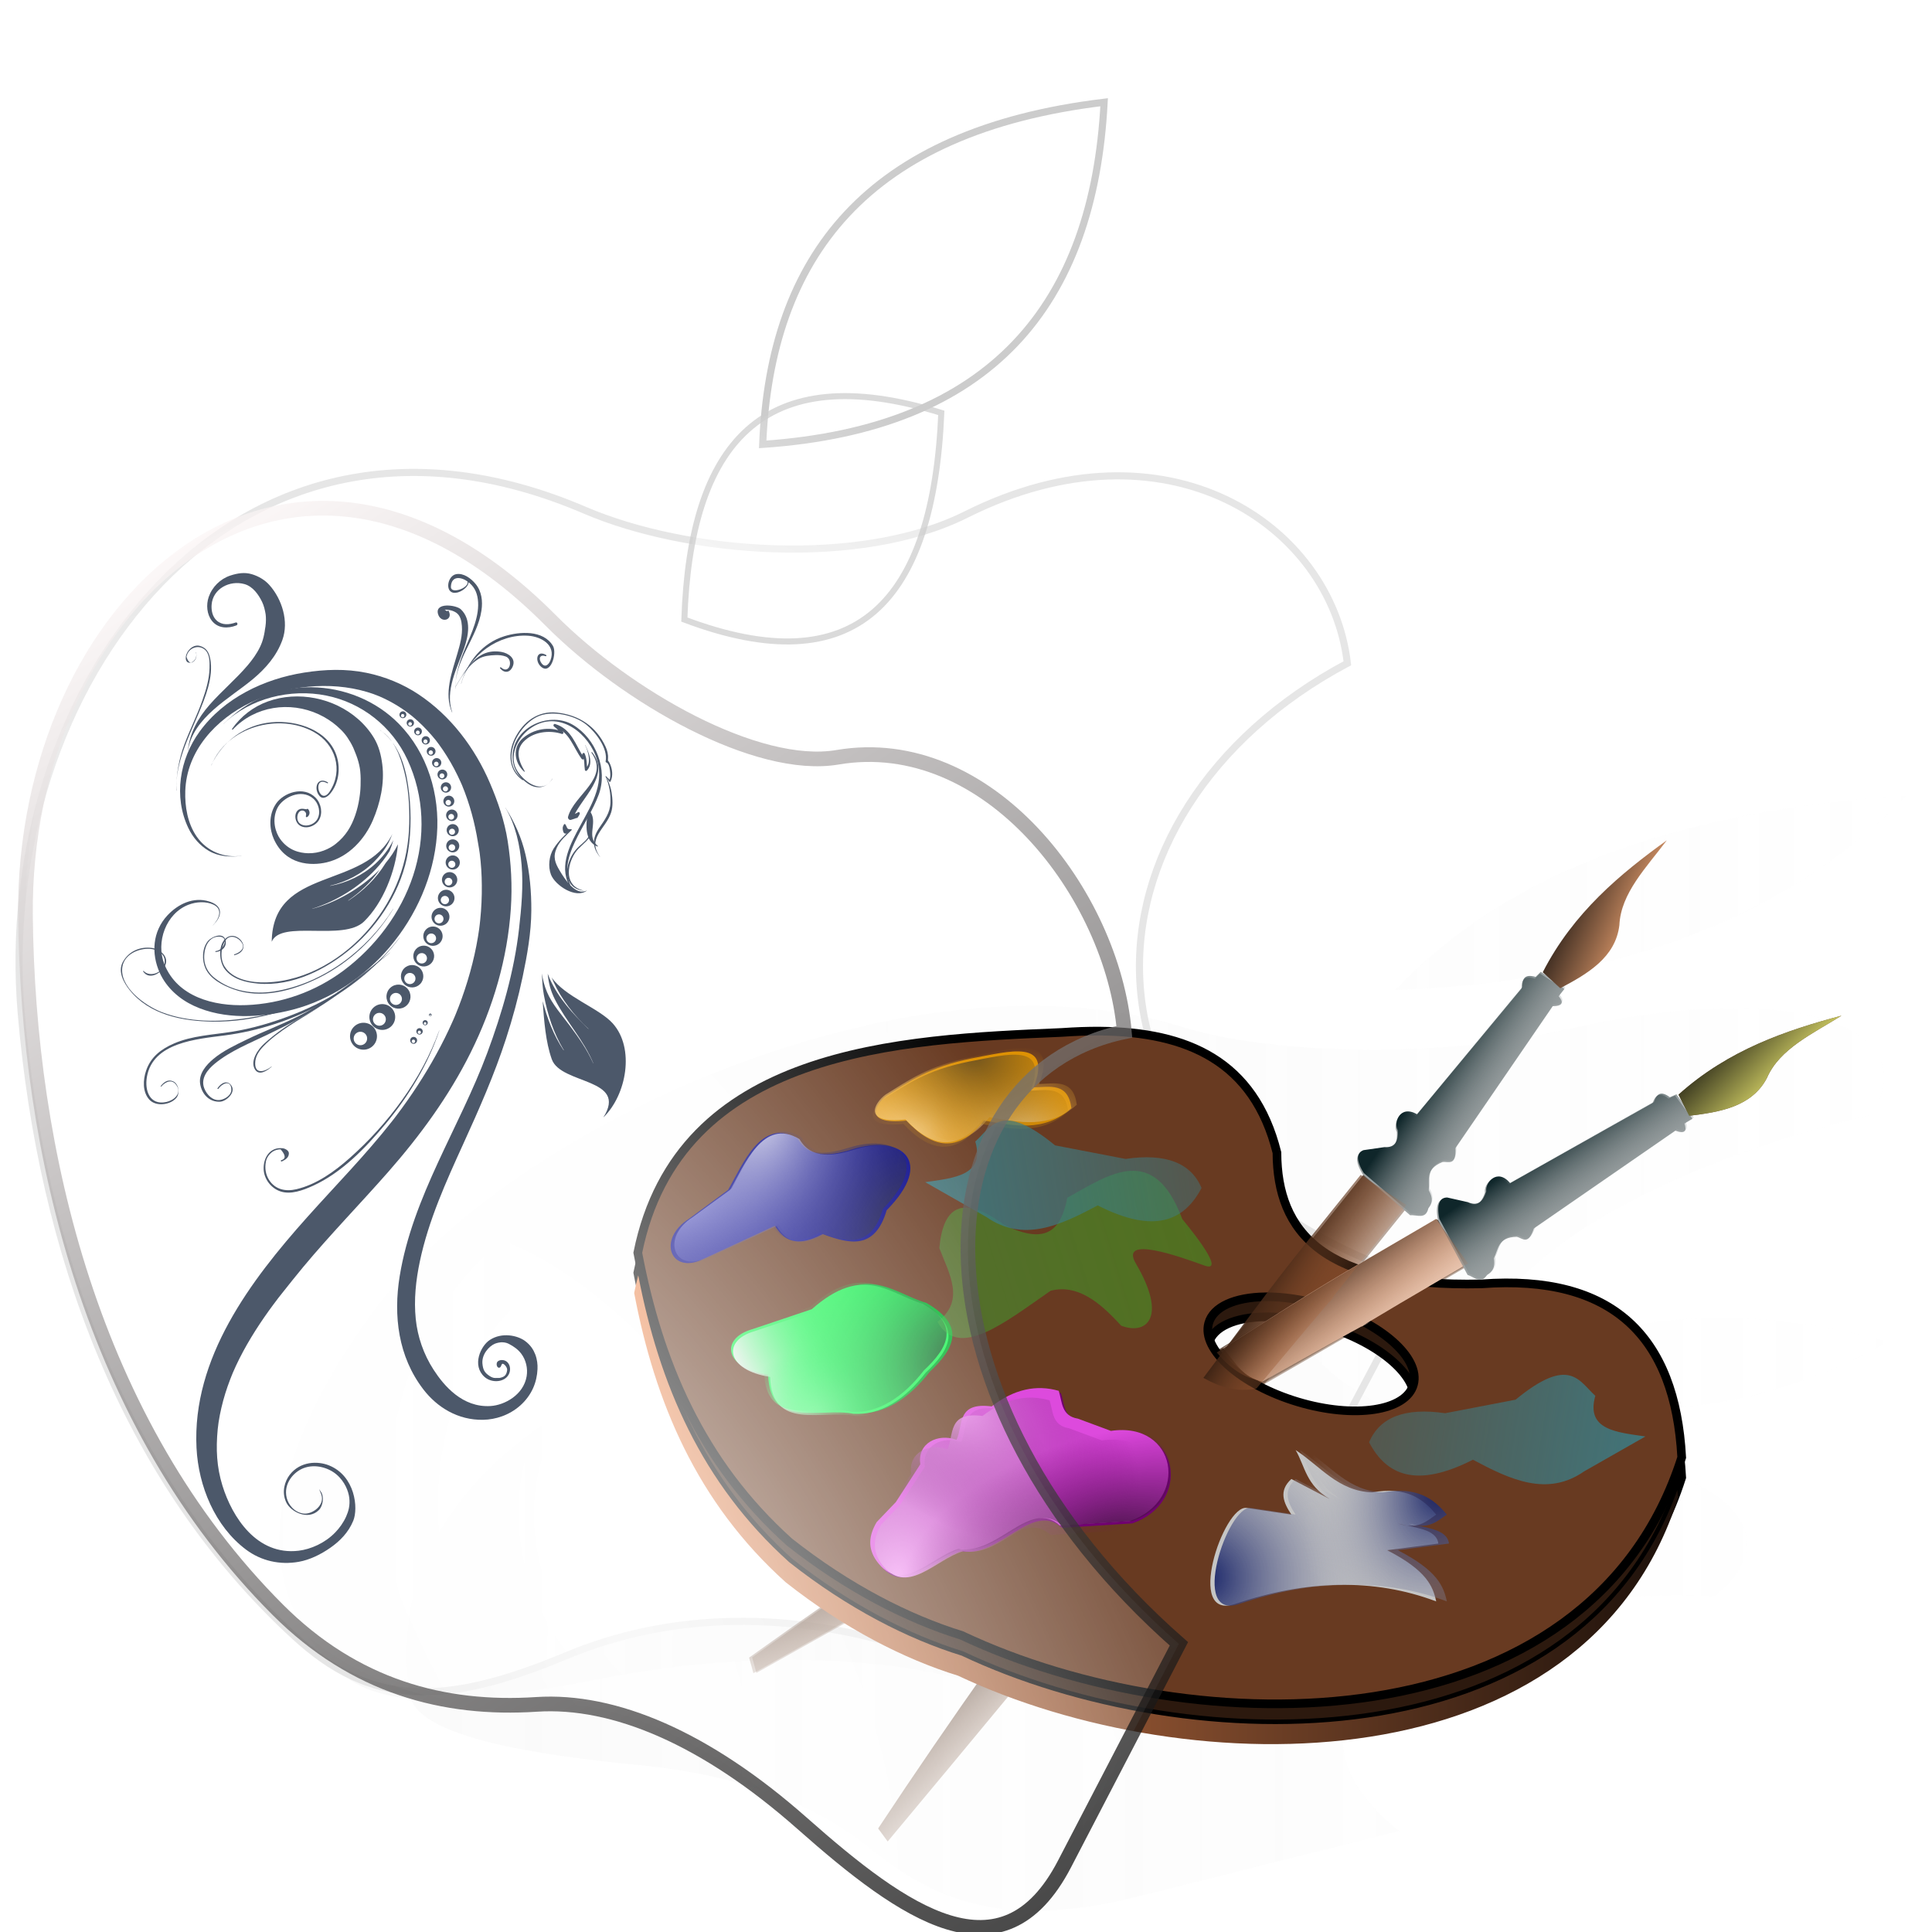 <?xml version="1.0" encoding="UTF-8" standalone="no"?>
<!-- Created with Inkscape (http://www.inkscape.org/) -->

<svg
   xmlns:dc="http://purl.org/dc/elements/1.1/"
   xmlns:cc="http://creativecommons.org/ns#"
   xmlns:rdf="http://www.w3.org/1999/02/22-rdf-syntax-ns#"
   xmlns:svg="http://www.w3.org/2000/svg"
   xmlns="http://www.w3.org/2000/svg"
   xmlns:xlink="http://www.w3.org/1999/xlink"
   xmlns:sodipodi="http://sodipodi.sourceforge.net/DTD/sodipodi-0.dtd"
   xmlns:inkscape="http://www.inkscape.org/namespaces/inkscape"
   width="256"
   height="256"
   id="svg2"
   sodipodi:version="0.32"
   inkscape:version="0.48.0 r9654"
   version="1.0"
   sodipodi:docname="folder_images.svg"
   inkscape:output_extension="org.inkscape.output.svg.inkscape">
  <sodipodi:namedview
     id="base"
     pagecolor="#5c5e61"
     bordercolor="#666666"
     borderopacity="1.0"
     inkscape:pageopacity="1"
     inkscape:pageshadow="2"
     inkscape:zoom="1.4882812"
     inkscape:cx="128"
     inkscape:cy="128"
     inkscape:document-units="px"
     inkscape:current-layer="layer1"
     width="256px"
     height="256px"
     inkscape:window-width="983"
     inkscape:window-height="534"
     inkscape:window-x="41"
     inkscape:window-y="24"
     showgrid="false"
     inkscape:window-maximized="1"
     showguides="true"
     inkscape:guide-bbox="true">
    <sodipodi:guide
       orientation="0,1"
       position="243.906,12.094"
       id="guide3270" />
    <sodipodi:guide
       orientation="1,0"
       position="243.906,12.094"
       id="guide3272" />
  </sodipodi:namedview>
  <defs
     id="defs4">
    <linearGradient
       inkscape:collect="always"
       id="linearGradient7172">
      <stop
         style="stop-color:#cccccc;stop-opacity:1;"
         offset="0"
         id="stop7174" />
      <stop
         style="stop-color:#cccccc;stop-opacity:0;"
         offset="1"
         id="stop7176" />
    </linearGradient>
    <linearGradient
       inkscape:collect="always"
       id="linearGradient7164">
      <stop
         style="stop-color:#cccccc;stop-opacity:1;"
         offset="0"
         id="stop7166" />
      <stop
         style="stop-color:#cccccc;stop-opacity:0;"
         offset="1"
         id="stop7168" />
    </linearGradient>
    <linearGradient
       id="linearGradient3369-5">
      <stop
         id="stop3371-2"
         offset="0"
         style="stop-color:#ffffff;stop-opacity:1;" />
      <stop
         id="stop3373-1"
         offset="1"
         style="stop-color:#ffffff;stop-opacity:0;" />
    </linearGradient>
    <linearGradient
       id="linearGradient3805-9"
       inkscape:collect="always">
      <stop
         id="stop3807-6"
         offset="0"
         style="stop-color:#fff9f9;stop-opacity:1" />
      <stop
         id="stop3809-0"
         offset="1"
         style="stop-color:#000000;stop-opacity:1" />
    </linearGradient>
    <linearGradient
       inkscape:collect="always"
       xlink:href="#linearGradient3369-5"
       id="linearGradient5193"
       gradientUnits="userSpaceOnUse"
       x1="-307.575"
       y1="38.698"
       x2="-307.515"
       y2="-5.797"
       gradientTransform="matrix(0.989,-1.6491039e-5,0,0.899,423.036,22.272)" />
    <radialGradient
       inkscape:collect="always"
       xlink:href="#linearGradient3369-5"
       id="radialGradient5196"
       gradientUnits="userSpaceOnUse"
       gradientTransform="matrix(1.314,-0.34,0.404,1.566,450.118,-230.42)"
       cx="-336.366"
       cy="203.436"
       fx="-336.366"
       fy="203.436"
       r="94.339" />
    <filter
       id="filter3801"
       inkscape:collect="always">
      <feGaussianBlur
         id="feGaussianBlur3803"
         stdDeviation="1.435"
         inkscape:collect="always" />
    </filter>
    <filter
       id="filter3751"
       inkscape:collect="always">
      <feGaussianBlur
         id="feGaussianBlur3753"
         stdDeviation="1.726"
         inkscape:collect="always" />
    </filter>
    <linearGradient
       inkscape:collect="always"
       xlink:href="#linearGradient7164"
       id="linearGradient7170"
       x1="40.837"
       y1="146.792"
       x2="270.728"
       y2="146.792"
       gradientUnits="userSpaceOnUse" />
    <linearGradient
       inkscape:collect="always"
       xlink:href="#linearGradient7172"
       id="linearGradient7178"
       x1="58.825"
       y1="194.725"
       x2="267.589"
       y2="194.725"
       gradientUnits="userSpaceOnUse" />
    <radialGradient
       inkscape:collect="always"
       xlink:href="#linearGradient3369-5"
       id="radialGradient3201"
       gradientUnits="userSpaceOnUse"
       gradientTransform="matrix(1.187,0.723,0.319,1.595,416.952,133.59)"
       cx="-336.366"
       cy="203.436"
       fx="-336.366"
       fy="203.436"
       r="94.339" />
    <linearGradient
       inkscape:collect="always"
       xlink:href="#linearGradient3805-9"
       id="linearGradient3203"
       gradientUnits="userSpaceOnUse"
       gradientTransform="matrix(0.744,0.345,0,0.856,332.984,159.496)"
       x1="-411.451"
       y1="57.468"
       x2="-258.293"
       y2="219.787" />
    <linearGradient
       inkscape:collect="always"
       xlink:href="#linearGradient3369-5"
       id="linearGradient3206"
       gradientUnits="userSpaceOnUse"
       gradientTransform="matrix(0.744,0.345,0,0.856,332.984,159.496)"
       x1="-307.575"
       y1="38.698"
       x2="-307.515"
       y2="-5.797" />
    <linearGradient
       id="linearGradient2895"
       inkscape:collect="always">
      <stop
         id="stop2897"
         offset="0"
         style="stop-color:#eb8850;stop-opacity:1" />
      <stop
         id="stop2899"
         offset="1"
         style="stop-color:#1c100a;stop-opacity:1" />
    </linearGradient>
    <linearGradient
       id="linearGradient2936"
       inkscape:collect="always">
      <stop
         id="stop2938"
         offset="0"
         style="stop-color:#403e22;stop-opacity:1" />
      <stop
         id="stop2941"
         offset="1"
         style="stop-color:#edea71;stop-opacity:1" />
    </linearGradient>
    <linearGradient
       inkscape:collect="always"
       id="linearGradient3117">
      <stop
         style="stop-color:#3c7c85;stop-opacity:1;"
         offset="0"
         id="stop3119" />
      <stop
         style="stop-color:#3c7c85;stop-opacity:0.381"
         offset="1"
         id="stop3121" />
    </linearGradient>
    <linearGradient
       inkscape:collect="always"
       id="linearGradient3107">
      <stop
         style="stop-color:#3fa63f;stop-opacity:0.46"
         offset="0"
         id="stop3109" />
      <stop
         style="stop-color:#1cea1c;stop-opacity:0.296"
         offset="1"
         id="stop3111" />
    </linearGradient>
    <linearGradient
       inkscape:collect="always"
       id="linearGradient3085">
      <stop
         style="stop-color:#26160d;stop-opacity:1"
         offset="0"
         id="stop3087" />
      <stop
         style="stop-color:#e28248;stop-opacity:0"
         offset="1"
         id="stop3089" />
    </linearGradient>
    <linearGradient
       inkscape:collect="always"
       id="linearGradient3064">
      <stop
         style="stop-color:#402e22;stop-opacity:1"
         offset="0"
         id="stop3066" />
      <stop
         style="stop-color:#eda371;stop-opacity:1"
         offset="1"
         id="stop3068" />
    </linearGradient>
    <linearGradient
       inkscape:collect="always"
       id="linearGradient3046">
      <stop
         style="stop-color:#0f262a;stop-opacity:1"
         offset="0"
         id="stop3048" />
      <stop
         style="stop-color:#9ca2a3;stop-opacity:0;"
         offset="1"
         id="stop3050" />
    </linearGradient>
    <linearGradient
       inkscape:collect="always"
       id="linearGradient3028">
      <stop
         style="stop-color:#37261b;stop-opacity:1"
         offset="0"
         id="stop3030" />
      <stop
         style="stop-color:#8a512d;stop-opacity:0"
         offset="1"
         id="stop3032" />
    </linearGradient>
    <linearGradient
       id="linearGradient2982"
       inkscape:collect="always">
      <stop
         id="stop2984"
         offset="0"
         style="stop-color:#121e65;stop-opacity:1" />
      <stop
         id="stop2986"
         offset="1"
         style="stop-color:#c5c5c5;stop-opacity:0;" />
    </linearGradient>
    <linearGradient
       inkscape:collect="always"
       id="linearGradient2948">
      <stop
         style="stop-color:#684f21;stop-opacity:1"
         offset="0"
         id="stop2950" />
      <stop
         style="stop-color:#de9102;stop-opacity:0;"
         offset="1"
         id="stop2952" />
    </linearGradient>
    <linearGradient
       id="linearGradient2938"
       inkscape:collect="always">
      <stop
         id="stop2940"
         offset="0"
         style="stop-color:#ecd8b4;stop-opacity:1" />
      <stop
         id="stop2942"
         offset="1"
         style="stop-color:#de9102;stop-opacity:0;" />
    </linearGradient>
    <linearGradient
       inkscape:collect="always"
       id="linearGradient2926">
      <stop
         style="stop-color:#f9d085;stop-opacity:1"
         offset="0"
         id="stop2928" />
      <stop
         style="stop-color:#de9102;stop-opacity:0;"
         offset="1"
         id="stop2930" />
    </linearGradient>
    <linearGradient
       inkscape:collect="always"
       id="linearGradient2904">
      <stop
         style="stop-color:#e1e1f1;stop-opacity:1"
         offset="0"
         id="stop2906" />
      <stop
         style="stop-color:#000087;stop-opacity:0;"
         offset="1"
         id="stop2908" />
    </linearGradient>
    <linearGradient
       id="linearGradient2894"
       inkscape:collect="always">
      <stop
         id="stop2896"
         offset="0"
         style="stop-color:#16162a;stop-opacity:1" />
      <stop
         id="stop2898"
         offset="1"
         style="stop-color:#000087;stop-opacity:0;" />
    </linearGradient>
    <linearGradient
       inkscape:collect="always"
       id="linearGradient2882">
      <stop
         style="stop-color:#acacf4;stop-opacity:1"
         offset="0"
         id="stop2884" />
      <stop
         style="stop-color:#000087;stop-opacity:0;"
         offset="1"
         id="stop2886" />
    </linearGradient>
    <linearGradient
       id="linearGradient2828"
       inkscape:collect="always">
      <stop
         id="stop2830"
         offset="0"
         style="stop-color:#471447;stop-opacity:1" />
      <stop
         id="stop2832"
         offset="1"
         style="stop-color:#700070;stop-opacity:0;" />
    </linearGradient>
    <linearGradient
       inkscape:collect="always"
       id="linearGradient2812">
      <stop
         style="stop-color:#f396f3;stop-opacity:1"
         offset="0"
         id="stop2814" />
      <stop
         style="stop-color:#700070;stop-opacity:0;"
         offset="1"
         id="stop2816" />
    </linearGradient>
    <linearGradient
       inkscape:collect="always"
       id="linearGradient2786">
      <stop
         style="stop-color:#1a4625;stop-opacity:1"
         offset="0"
         id="stop2788" />
      <stop
         style="stop-color:#0cfd51;stop-opacity:0"
         offset="1"
         id="stop2790" />
    </linearGradient>
    <linearGradient
       id="linearGradient2776"
       inkscape:collect="always">
      <stop
         id="stop2778"
         offset="0"
         style="stop-color:#5cfb84;stop-opacity:1" />
      <stop
         id="stop2780"
         offset="1"
         style="stop-color:#0cfd51;stop-opacity:0" />
    </linearGradient>
    <linearGradient
       inkscape:collect="always"
       id="linearGradient2764">
      <stop
         style="stop-color:#e8ece9;stop-opacity:1"
         offset="0"
         id="stop2766" />
      <stop
         style="stop-color:#0cfd51;stop-opacity:0"
         offset="1"
         id="stop2768" />
    </linearGradient>
    <linearGradient
       inkscape:collect="always"
       xlink:href="#linearGradient3028"
       id="linearGradient6938"
       gradientUnits="userSpaceOnUse"
       gradientTransform="matrix(1.139,0,0,1.19,60.288,67.885)"
       x1="70.039"
       y1="93.647"
       x2="77.648"
       y2="107.866" />
    <linearGradient
       inkscape:collect="always"
       xlink:href="#linearGradient3028"
       id="linearGradient6940"
       gradientUnits="userSpaceOnUse"
       gradientTransform="matrix(1.064,-0.407,0.425,1.112,26.204,112.279)"
       x1="70.039"
       y1="93.647"
       x2="77.648"
       y2="107.866" />
    <linearGradient
       inkscape:collect="always"
       xlink:href="#linearGradient3028"
       id="linearGradient6942"
       gradientUnits="userSpaceOnUse"
       gradientTransform="matrix(1.139,0,0,1.19,59.865,67.922)"
       x1="70.039"
       y1="93.647"
       x2="77.648"
       y2="107.866" />
    <linearGradient
       inkscape:collect="always"
       xlink:href="#linearGradient2764"
       id="linearGradient6944"
       gradientUnits="userSpaceOnUse"
       gradientTransform="translate(155.902,-37.424)"
       x1="31.643"
       y1="93.921"
       x2="42.945"
       y2="88.391" />
    <radialGradient
       inkscape:collect="always"
       xlink:href="#linearGradient2776"
       id="radialGradient6946"
       gradientUnits="userSpaceOnUse"
       gradientTransform="matrix(0.688,-0.236,0.189,0.552,138.494,24.439)"
       cx="59.806"
       cy="97.465"
       fx="59.806"
       fy="97.465"
       r="13.945" />
    <radialGradient
       inkscape:collect="always"
       xlink:href="#linearGradient2786"
       id="radialGradient6948"
       gradientUnits="userSpaceOnUse"
       gradientTransform="matrix(-0.708,-1.216,1.511,-0.88,109.35,250.432)"
       cx="80.376"
       cy="108.735"
       fx="80.376"
       fy="108.735"
       r="13.945" />
    <radialGradient
       inkscape:collect="always"
       xlink:href="#linearGradient2812"
       id="radialGradient6950"
       gradientUnits="userSpaceOnUse"
       gradientTransform="matrix(0.954,0.301,-0.436,1.383,174.21,-17.65)"
       cx="62.506"
       cy="128.286"
       fx="62.506"
       fy="128.286"
       r="18.933" />
    <radialGradient
       inkscape:collect="always"
       xlink:href="#linearGradient2812"
       id="radialGradient6952"
       gradientUnits="userSpaceOnUse"
       gradientTransform="matrix(-0.389,0.611,-1.223,-0.778,344.883,205.405)"
       cx="62.804"
       cy="111.847"
       fx="62.804"
       fy="111.847"
       r="18.933" />
    <radialGradient
       inkscape:collect="always"
       xlink:href="#linearGradient2828"
       id="radialGradient6954"
       gradientUnits="userSpaceOnUse"
       gradientTransform="matrix(-0.172,-0.624,1.336,-0.368,82.595,263.905)"
       cx="84.375"
       cy="101.999"
       fx="84.375"
       fy="101.999"
       r="18.933" />
    <radialGradient
       inkscape:collect="always"
       xlink:href="#linearGradient2882"
       id="radialGradient6956"
       gradientUnits="userSpaceOnUse"
       gradientTransform="matrix(0.215,0.879,-1.169,0.287,264.675,3.935)"
       cx="18.729"
       cy="77.098"
       fx="18.729"
       fy="77.098"
       r="15.317" />
    <radialGradient
       inkscape:collect="always"
       xlink:href="#linearGradient2894"
       id="radialGradient6958"
       gradientUnits="userSpaceOnUse"
       gradientTransform="matrix(-0.097,-1.481,1.259,-0.083,133.101,99.484)"
       cx="31.524"
       cy="61.381"
       fx="31.524"
       fy="61.381"
       r="15.317" />
    <radialGradient
       inkscape:collect="always"
       xlink:href="#linearGradient2904"
       id="radialGradient6960"
       gradientUnits="userSpaceOnUse"
       gradientTransform="matrix(-0.097,-1.481,1.259,-0.083,133.788,99.714)"
       cx="42.542"
       cy="46.546"
       fx="42.542"
       fy="46.546"
       r="15.317" />
    <radialGradient
       inkscape:collect="always"
       xlink:href="#linearGradient2926"
       id="radialGradient6962"
       gradientUnits="userSpaceOnUse"
       gradientTransform="matrix(1.499,0.15,-0.094,0.933,124.932,-60.619)"
       cx="44.047"
       cy="71.622"
       fx="44.047"
       fy="71.622"
       r="12.589" />
    <radialGradient
       inkscape:collect="always"
       xlink:href="#linearGradient2938"
       id="radialGradient6964"
       gradientUnits="userSpaceOnUse"
       gradientTransform="matrix(0.358,-0.746,0.846,0.406,120.638,23.082)"
       cx="50.832"
       cy="69.941"
       fx="50.832"
       fy="69.941"
       r="12.589" />
    <radialGradient
       inkscape:collect="always"
       xlink:href="#linearGradient2948"
       id="radialGradient6966"
       gradientUnits="userSpaceOnUse"
       gradientTransform="matrix(-0.535,1.019,-1.324,-0.695,306.351,-20.508)"
       cx="64.752"
       cy="60.61"
       fx="64.752"
       fy="60.61"
       r="12.589" />
    <radialGradient
       inkscape:collect="always"
       xlink:href="#linearGradient2982"
       id="radialGradient6968"
       gradientUnits="userSpaceOnUse"
       gradientTransform="matrix(1.646,0.28,-0.26,1.525,69.59,-46.818)"
       cx="102.597"
       cy="106.544"
       fx="102.597"
       fy="106.544"
       r="14.094" />
    <radialGradient
       inkscape:collect="always"
       xlink:href="#linearGradient2982"
       id="radialGradient6970"
       gradientUnits="userSpaceOnUse"
       gradientTransform="matrix(-1.073,-0.434,0.581,-1.434,303.579,328.71)"
       cx="113.924"
       cy="101.393"
       fx="113.924"
       fy="101.393"
       r="14.094" />
    <linearGradient
       inkscape:collect="always"
       xlink:href="#linearGradient3046"
       id="linearGradient6972"
       gradientUnits="userSpaceOnUse"
       gradientTransform="translate(87.37,-36.555)"
       x1="123.734"
       y1="65.086"
       x2="129.421"
       y2="73.595" />
    <linearGradient
       inkscape:collect="always"
       xlink:href="#linearGradient2936"
       id="linearGradient6974"
       gradientUnits="userSpaceOnUse"
       gradientTransform="matrix(1.139,0,0,1.19,-147.484,75.764)"
       x1="326.893"
       y1="49.017"
       x2="333.475"
       y2="55.863" />
    <linearGradient
       inkscape:collect="always"
       xlink:href="#linearGradient3085"
       id="linearGradient6976"
       gradientUnits="userSpaceOnUse"
       gradientTransform="matrix(1.139,0,0,1.19,-147.484,75.764)"
       x1="274.686"
       y1="75.44"
       x2="282.316"
       y2="85.841" />
    <linearGradient
       inkscape:collect="always"
       xlink:href="#linearGradient3107"
       id="linearGradient6978"
       gradientUnits="userSpaceOnUse"
       gradientTransform="matrix(1.139,0,0,1.19,-76.454,106.043)"
       x1="164.309"
       y1="54.842"
       x2="204.692"
       y2="41.776" />
    <linearGradient
       inkscape:collect="always"
       xlink:href="#linearGradient3117"
       id="linearGradient6980"
       gradientUnits="userSpaceOnUse"
       gradientTransform="matrix(1.139,0,0,1.19,-136.674,70.021)"
       x1="210.653"
       y1="69.095"
       x2="257.643"
       y2="61.245" />
    <linearGradient
       inkscape:collect="always"
       xlink:href="#linearGradient2895"
       id="linearGradient6982"
       gradientUnits="userSpaceOnUse"
       gradientTransform="matrix(0.698,0,0,0.698,66.437,81.712)"
       x1="9.079"
       y1="166.174"
       x2="219.657"
       y2="166.174" />
    <linearGradient
       inkscape:collect="always"
       xlink:href="#linearGradient3046"
       id="linearGradient6984"
       gradientUnits="userSpaceOnUse"
       gradientTransform="translate(87.37,-36.555)"
       x1="123.734"
       y1="65.086"
       x2="129.421"
       y2="73.595" />
    <linearGradient
       inkscape:collect="always"
       xlink:href="#linearGradient3064"
       id="linearGradient6986"
       gradientUnits="userSpaceOnUse"
       gradientTransform="matrix(1.064,-0.407,0.425,1.112,-165.078,193.78)"
       x1="326.893"
       y1="49.017"
       x2="333.475"
       y2="55.863" />
    <linearGradient
       inkscape:collect="always"
       xlink:href="#linearGradient3117"
       id="linearGradient6988"
       gradientUnits="userSpaceOnUse"
       gradientTransform="matrix(-1.139,0,0,1.19,465.601,105.83)"
       x1="210.653"
       y1="69.095"
       x2="257.643"
       y2="61.245" />
    <linearGradient
       inkscape:collect="always"
       xlink:href="#linearGradient3085"
       id="linearGradient6990"
       gradientUnits="userSpaceOnUse"
       gradientTransform="matrix(1.064,-0.407,0.425,1.112,-165.078,193.78)"
       x1="274.686"
       y1="75.44"
       x2="282.316"
       y2="85.841" />
  </defs>
  <g
     id="layer1"
     inkscape:groupmode="layer"
     inkscape:label="1. réteg">
    <g
       id="g2934"
       transform="matrix(0.433,-0.051,-0.026,0.427,-21.988,186.83)" />
    <g
       id="g6973"
       transform="matrix(0.433,-0.051,-0.026,0.427,-45.3,112.948)" />
    <g
       id="g2934-0"
       transform="matrix(0.433,-0.051,-0.026,0.427,41.647,91.744)" />
    <g
       id="g6973-7"
       transform="matrix(0.433,-0.051,-0.026,0.427,18.335,17.862)" />
    <g
       id="g3133">
      <g
         id="g3129">
        <path
           inkscape:connector-curvature="0"
           style="opacity:0.35;fill:url(#linearGradient7170);fill-opacity:1;fill-rule:evenodd;stroke:none;filter:url(#filter3751)"
           d="m 266.702,85.145 c -34.386,2.222 -56.019,12.017 -69.719,26.531 32.237,-1.21 54.565,-10.824 69.719,-26.531 z M 145.609,113.864 c -34.366,0.743 -73.409,21.426 -88.25,42 -13.364,18.527 -17.558,36.089 -4.875,48.281 5.608,5.391 15.422,5.491 35.688,1.5 16.913,-3.331 33.811,-3.664 48.437,-0.344 15.402,3.496 31.485,5.471 53.25,-6.594 l 40.156,-22.25 c -42.209,-9.414 -16.417,-36.213 31.844,-47.781 7.203,-10.753 -7.85,-19.331 -41.906,-11.562 -18.158,4.142 -40.759,3.069 -51.656,-0.312 -7.079,-2.197 -14.757,-3.109 -22.688,-2.938 z"
           id="path3709"
           transform="matrix(0.972,0,0,0.972,-6.576,22.638)" />
        <path
           inkscape:connector-curvature="0"
           style="opacity:0.3;fill:url(#linearGradient7178);fill-opacity:1;fill-rule:evenodd;stroke:none;filter:url(#filter3801)"
           d="m 149.804,152.25 c -23.179,0.02 -50.066,6.673 -65.125,15.969 -19.33,11.93 -24.193,26.539 -22.031,39.531 0.956,5.744 16.958,8.199 31.625,9.625 12.24,1.19 23.033,4.832 30.656,10.969 8.028,6.462 17.22,11.845 36.688,6.969 l 35.906,-9 c -22.08,-17.57 6.993,-33.664 42.906,-31.969 9.672,-7.182 4.28,-17.728 -20.875,-19.25 -13.411,-0.811 -27.129,-6.961 -32.375,-12.281 -7.384,-7.487 -21.516,-10.576 -37.375,-10.562 z m 90.656,4.125 c -12.274,0.158 -23.057,3.425 -32.781,8.906 20.876,6.501 39.518,3.757 56.562,-5.656 -8.517,-2.313 -16.417,-3.345 -23.781,-3.25 z"
           id="path3759"
           transform="matrix(0.972,0,0,0.972,-6.576,22.638)" />
      </g>
      <g
         id="g3125">
        <path
           sodipodi:nodetypes="csccssssss"
           id="path3695"
           d="m 77.507,67.614 c 13.462,5.777 36.376,7.637 50.512,0.562 26.513,-13.27 48.39,1.342 50.512,19.71 -37.096,19.761 -39.409,65.58 9.607,81.66 l -20.143,38.015 c -10.92,20.609 -28.236,17.237 -46.174,11.264 -17.034,-5.671 -33.18,-5.126 -46.794,0.564 -16.313,6.817 -25.923,6.675 -35.947,-2.534 C 16.408,196.03 5.552,165.999 2.823,134.352 -0.907,91.096 30.869,47.601 77.507,67.614 z"
           style="fill:url(#radialGradient5196);fill-opacity:1;fill-rule:evenodd;stroke:#e6e6e6;stroke-width:0.943px;stroke-linecap:butt;stroke-linejoin:miter;stroke-opacity:1"
           inkscape:connector-curvature="0" />
        <path
           sodipodi:nodetypes="ccc"
           id="path3697"
           d="m 101.059,58.884 c 1.002,-24.794 13.705,-41.541 45.244,-45.336 -1.403,26.831 -14.935,43.27 -45.244,45.336 z"
           style="fill:url(#linearGradient5193);fill-opacity:1;fill-rule:evenodd;stroke:#cccccc;stroke-width:0.943px;stroke-linecap:butt;stroke-linejoin:miter;stroke-opacity:1"
           inkscape:connector-curvature="0" />
      </g>
    </g>
    <g
       id="g3415"
       transform="matrix(0.941,0,0,0.941,15.551,13.998)">
      <path
         style="fill:url(#linearGradient6938);fill-opacity:1;fill-rule:evenodd;stroke:none"
         d="M 89.385,218.499 C 119.4,196.969 152.279,176.636 186.276,156.769 l 4.5,6.267 c -33.597,19.629 -67.194,38.862 -100.791,57.656 l -0.6,-2.193 z"
         id="path3026"
         sodipodi:nodetypes="ccccc"
         inkscape:connector-curvature="0" />
      <path
         sodipodi:nodetypes="ccccc"
         id="path1995"
         d="m 107.13,242.595 c 20.357,-30.823 43.815,-61.55 68.485,-92.24 l 6.44,4.249 c -24.381,30.325 -48.903,60.281 -73.582,89.826 l -1.343,-1.835 z"
         style="fill:url(#linearGradient6940);fill-opacity:1;fill-rule:evenodd;stroke:none"
         inkscape:connector-curvature="0" />
      <path
         sodipodi:nodetypes="ccccc"
         id="path3072"
         d="m 88.962,218.536 c 30.015,-21.53 62.894,-41.863 96.891,-61.73 l 4.5,6.267 c -33.597,19.629 -67.194,38.862 -100.791,57.656 l -0.6,-2.193 z"
         style="fill:url(#linearGradient6942);fill-opacity:1;fill-rule:evenodd;stroke:none"
         inkscape:connector-curvature="0" />
      <path
         style="fill:#2c190e;fill-opacity:1;fill-rule:evenodd;stroke:#000000;stroke-width:1.219px;stroke-linecap:butt;stroke-linejoin:miter;stroke-opacity:1"
         d="m 138.398,133.141 c -1.748,-0.017 -3.56,0.056 -5.411,0.186 -22.823,0.959 -53.895,2.279 -59.704,31.016 2.922,15.397 8.837,29.489 21.325,40.722 8.307,6.561 16.738,10.832 24.28,13.165 32.664,15.421 88.364,15.845 101.394,-25.066 -0.918,-17.006 -9.685,-25.805 -28.197,-24.433 -22.343,0.494 -28.759,-7.329 -28.802,-18.483 -3.212,-12.909 -12.65,-16.99 -24.886,-17.107 z m 23.177,37.412 c 2.502,-0.043 5.382,0.372 8.366,1.264 7.959,2.381 13.593,7.341 12.567,11.082 -1.026,3.741 -8.311,4.835 -16.27,2.454 -7.959,-2.381 -13.593,-7.341 -12.567,-11.082 0.641,-2.338 3.734,-3.648 7.904,-3.719 z"
         id="path3004"
         inkscape:connector-curvature="0" />
      <path
         id="path2960"
         d="m 138.398,130.321 c -1.748,-0.017 -3.56,0.056 -5.411,0.186 -22.823,0.959 -53.895,2.279 -59.704,31.016 2.922,15.397 8.837,29.489 21.325,40.722 8.307,6.561 16.738,10.832 24.28,13.165 32.664,15.421 88.364,15.845 101.394,-25.066 -0.918,-17.006 -9.685,-25.805 -28.197,-24.433 -22.343,0.494 -28.759,-7.329 -28.802,-18.483 -3.212,-12.909 -12.65,-16.99 -24.886,-17.107 z m 23.177,37.412 c 2.502,-0.043 5.382,0.372 8.366,1.264 7.959,2.381 13.593,7.341 12.567,11.082 -1.026,3.741 -8.311,4.835 -16.27,2.454 -7.959,-2.381 -13.593,-7.341 -12.567,-11.082 0.641,-2.338 3.734,-3.648 7.904,-3.719 z"
         style="fill:#683a21;fill-opacity:1;fill-rule:evenodd;stroke:#000000;stroke-width:1.219px;stroke-linecap:butt;stroke-linejoin:miter;stroke-opacity:1"
         inkscape:connector-curvature="0" />
      <g
         transform="matrix(1.139,0,0,1.19,-127.491,108.192)"
         id="g2850">
        <path
           style="fill:#00af2b;fill-opacity:1;fill-rule:evenodd;stroke:none"
           d="m 190.884,53.786 7.373,-2.37 c 6.377,-5.399 9.602,-1.793 13.692,-0.658 4.964,2.721 3.43,5.442 0.395,8.162 -2.551,3.141 -5.577,5.076 -8.952,4.871 -4.015,-0.78 -10.315,1.869 -10.532,-4.608 -5.463,-0.798 -5.952,-4.3 -1.975,-5.398 z"
           id="path1875"
           sodipodi:nodetypes="ccccccc"
           inkscape:connector-curvature="0" />
        <g
           id="g2796">
          <path
             sodipodi:nodetypes="ccccccc"
             id="path2792"
             d="m 190.412,53.871 7.373,-2.37 c 6.377,-5.399 9.602,-1.793 13.692,-0.658 4.964,2.721 3.43,5.442 0.395,8.162 -2.551,3.141 -5.577,5.076 -8.952,4.871 -4.015,-0.78 -10.315,1.869 -10.532,-4.608 -5.463,-0.798 -5.952,-4.3 -1.975,-5.398 z"
             style="fill:#1bf451;fill-opacity:1;fill-rule:evenodd;stroke:none"
             inkscape:connector-curvature="0" />
          <path
             style="fill:url(#linearGradient6944);fill-opacity:1;fill-rule:evenodd;stroke:none"
             d="m 190.658,54.116 7.373,-2.37 c 6.377,-5.399 9.602,-1.793 13.692,-0.658 4.964,2.721 3.43,5.442 0.395,8.162 -2.551,3.141 -5.577,5.076 -8.952,4.871 -4.015,-0.78 -10.315,1.869 -10.532,-4.608 -5.463,-0.798 -5.952,-4.3 -1.975,-5.398 z"
             id="path1877"
             sodipodi:nodetypes="ccccccc"
             inkscape:connector-curvature="0" />
          <path
             sodipodi:nodetypes="ccccccc"
             id="path2772"
             d="m 189.921,53.625 7.373,-2.37 c 6.377,-5.399 9.602,-1.793 13.692,-0.658 4.964,2.721 3.43,5.442 0.395,8.162 -2.551,3.141 -5.577,5.076 -8.952,4.871 -4.015,-0.78 -10.315,1.869 -10.532,-4.608 -5.463,-0.798 -5.952,-4.3 -1.975,-5.398 z"
             style="fill:url(#radialGradient6946);fill-opacity:1;fill-rule:evenodd;stroke:none"
             inkscape:connector-curvature="0" />
          <path
             style="fill:url(#radialGradient6948);fill-opacity:1;fill-rule:evenodd;stroke:none"
             d="m 190.167,53.625 7.373,-2.37 c 6.377,-5.399 9.602,-1.793 13.692,-0.658 4.964,2.721 3.43,5.442 0.395,8.162 -2.551,3.141 -5.577,5.076 -8.952,4.871 -4.015,-0.78 -10.315,1.869 -10.532,-4.608 -5.463,-0.798 -5.952,-4.3 -1.975,-5.398 z"
             id="path2782"
             sodipodi:nodetypes="ccccccc"
             inkscape:connector-curvature="0" />
        </g>
      </g>
      <g
         transform="matrix(1.139,0,0,1.19,-119.601,88.869)"
         id="g2858">
        <path
           style="fill:#700070;fill-opacity:1;fill-rule:evenodd;stroke:none"
           d="m 199.157,93.216 2.37,-2.37 3.028,-4.476 c -0.393,-2.488 2.151,-3.695 4.476,-2.896 0.847,-1.699 -0.038,-4.5 4.345,-3.95 2.765,-2.043 5.529,-2.608 8.294,-1.843 0.438,1.308 0.293,2.966 2.37,3.291 l 4.081,1.448 c 8.139,-1.149 9.781,8.148 2.37,10.664 l -8.689,0.527 c -3.74,-3.228 -7.721,3.593 -12.507,2.765 -3.407,0.935 -7.042,5.509 -10.137,1.448 -1.151,-1.536 -0.951,-3.072 0,-4.608 z"
           id="path1873"
           sodipodi:nodetypes="ccccccccccccc"
           inkscape:connector-curvature="0" />
        <g
           id="g2838"
           transform="translate(23.423,-79.017)">
          <path
             sodipodi:nodetypes="ccccccccccccc"
             id="path2834"
             d="m 175.452,171.95 2.37,-2.37 3.028,-4.476 c -0.393,-2.488 2.151,-3.695 4.476,-2.896 0.847,-1.699 -0.038,-4.5 4.345,-3.95 2.765,-2.043 5.529,-2.608 8.294,-1.843 0.438,1.308 0.293,2.966 2.37,3.291 l 4.081,1.448 c 8.139,-1.149 9.781,8.148 2.37,10.664 l -8.689,0.527 c -3.74,-3.228 -7.721,3.593 -12.507,2.765 -3.407,0.935 -7.042,5.509 -10.137,1.448 -1.151,-1.536 -0.951,-3.072 0,-4.608 z"
             style="fill:#dd4add;fill-opacity:1;fill-rule:evenodd;stroke:none"
             inkscape:connector-curvature="0" />
          <path
             style="fill:url(#radialGradient6950);fill-opacity:1;fill-rule:evenodd;stroke:none"
             d="m 176.017,172.233 2.37,-2.37 3.028,-4.476 c -0.393,-2.488 2.151,-3.695 4.476,-2.896 0.847,-1.699 -0.038,-4.5 4.345,-3.95 2.765,-2.043 5.529,-2.608 8.294,-1.843 0.438,1.308 0.293,2.966 2.37,3.291 l 4.081,1.448 c 8.139,-1.149 9.781,8.148 2.37,10.664 l -8.689,0.527 c -3.74,-3.228 -7.721,3.593 -12.507,2.765 -3.407,0.935 -7.042,5.509 -10.137,1.448 -1.151,-1.536 -0.951,-3.072 0,-4.608 z"
             id="path2802"
             sodipodi:nodetypes="ccccccccccccc"
             inkscape:connector-curvature="0" />
          <path
             sodipodi:nodetypes="ccccccccccccc"
             id="path2820"
             d="m 174.324,173.079 2.37,-2.37 3.028,-4.476 c -0.393,-2.488 2.151,-3.695 4.476,-2.896 0.847,-1.699 -0.038,-4.5 4.345,-3.95 2.765,-2.043 5.529,-2.608 8.294,-1.843 0.438,1.308 0.293,2.966 2.37,3.291 l 4.081,1.448 c 8.139,-1.149 9.781,8.148 2.37,10.664 l -8.689,0.527 c -3.74,-3.228 -7.721,3.593 -12.507,2.765 -3.407,0.935 -7.042,5.509 -10.137,1.448 -1.151,-1.536 -0.951,-3.072 0,-4.608 z"
             style="fill:url(#radialGradient6952);fill-opacity:1;fill-rule:evenodd;stroke:none"
             inkscape:connector-curvature="0" />
          <path
             style="fill:url(#radialGradient6954);fill-opacity:1;fill-rule:evenodd;stroke:none"
             d="m 175.735,171.95 2.37,-2.37 3.028,-4.476 c -0.393,-2.488 2.151,-3.695 4.476,-2.896 0.847,-1.699 -0.038,-4.5 4.345,-3.95 2.765,-2.043 5.529,-2.608 8.294,-1.843 0.438,1.308 0.293,2.966 2.37,3.291 l 4.081,1.448 c 8.139,-1.149 9.781,8.148 2.37,10.664 l -8.689,0.527 c -3.74,-3.228 -7.721,3.593 -12.507,2.765 -3.407,0.935 -7.042,5.509 -10.137,1.448 -1.151,-1.536 -0.951,-3.072 0,-4.608 z"
             id="path2824"
             sodipodi:nodetypes="ccccccccccccc"
             inkscape:connector-curvature="0" />
        </g>
      </g>
      <g
         transform="matrix(1.139,0,0,1.19,-124.461,102.205)"
         id="g2910">
        <path
           style="fill:#000087;fill-opacity:1;fill-rule:evenodd;stroke:none"
           d="m 179.971,45.805 4.797,-3.386 c 1.78,-2.93 4.094,-8.684 8.607,-6.067 1.482,2.439 4.226,2.037 7.196,1.129 5.63,-1.499 9.797,1.542 3.81,7.337 -1.447,4.74 -4.606,3.997 -7.902,2.822 -3.324,1.693 -4.84,0.675 -5.926,-0.988 l -8.889,3.951 c -3.989,1.89 -5.729,-2.364 -1.693,-4.797 z"
           id="path2878"
           sodipodi:nodetypes="ccccccccc"
           inkscape:connector-curvature="0" />
        <path
           sodipodi:nodetypes="ccccccccc"
           id="path2880"
           d="m 180.43,45.629 4.797,-3.386 c 1.78,-2.93 4.094,-8.684 8.607,-6.067 1.482,2.439 4.226,2.037 7.196,1.129 5.63,-1.499 9.797,1.542 3.81,7.337 -1.447,4.74 -4.606,3.997 -7.902,2.822 -3.324,1.693 -4.84,0.675 -5.926,-0.988 l -8.889,3.951 c -3.989,1.89 -5.729,-2.364 -1.693,-4.797 z"
           style="fill:url(#radialGradient6956);fill-opacity:1;fill-rule:evenodd;stroke:none"
           inkscape:connector-curvature="0" />
        <path
           style="fill:url(#radialGradient6958);fill-opacity:1;fill-rule:evenodd;stroke:none"
           d="m 179.513,45.629 4.797,-3.386 c 1.78,-2.93 4.094,-8.684 8.607,-6.067 1.482,2.439 4.226,2.037 7.196,1.129 5.63,-1.499 9.797,1.542 3.81,7.337 -1.447,4.74 -4.606,3.997 -7.902,2.822 -3.324,1.693 -4.84,0.675 -5.926,-0.988 l -8.889,3.951 c -3.989,1.89 -5.729,-2.364 -1.693,-4.797 z"
           id="path2890"
           sodipodi:nodetypes="ccccccccc"
           inkscape:connector-curvature="0" />
        <path
           sodipodi:nodetypes="ccccccccc"
           id="path2900"
           d="m 180.2,45.858 4.797,-3.386 c 1.78,-2.93 4.094,-8.684 8.607,-6.067 1.482,2.439 4.226,2.037 7.196,1.129 5.63,-1.499 9.797,1.542 3.81,7.337 -1.447,4.74 -4.606,3.997 -7.902,2.822 -3.324,1.693 -4.84,0.675 -5.926,-0.988 l -8.889,3.951 c -3.989,1.89 -5.729,-2.364 -1.693,-4.797 z"
           style="fill:url(#radialGradient6960);fill-opacity:1;fill-rule:evenodd;stroke:none"
           inkscape:connector-curvature="0" />
      </g>
      <g
         transform="matrix(1.139,0,0,1.19,-97.989,129.033)"
         id="g2954">
        <path
           style="fill:#de9102;fill-opacity:1;fill-rule:evenodd;stroke:none"
           d="m 183.589,11.671 c 3.194,3.29 6.387,3.906 9.581,0 3.703,0.604 7.425,1.417 10.81,-1.474 -0.419,-3.093 -2.682,-2.498 -4.668,-2.457 2.357,-5.819 -3.024,-4.253 -7.616,-3.439 -5.321,1.024 -7.761,2.769 -10.564,4.422 -1.372,0.976 -2.965,3.499 2.457,2.948 z"
           id="path2922"
           sodipodi:nodetypes="ccccccc"
           inkscape:connector-curvature="0" />
        <path
           sodipodi:nodetypes="ccccccc"
           id="path2924"
           d="m 183.467,11.531 c 3.194,3.29 6.387,3.906 9.581,0 3.703,0.604 7.425,1.417 10.81,-1.474 -0.419,-3.093 -2.682,-2.498 -4.668,-2.457 2.357,-5.819 -3.024,-4.253 -7.616,-3.439 -5.321,1.024 -7.761,2.769 -10.564,4.422 -1.372,0.976 -2.965,3.499 2.457,2.948 z"
           style="fill:url(#radialGradient6962);fill-opacity:1;fill-rule:evenodd;stroke:none"
           inkscape:connector-curvature="0" />
        <path
           style="fill:url(#radialGradient6964);fill-opacity:1;fill-rule:evenodd;stroke:none"
           d="m 184.257,11.267 c 3.194,3.29 6.387,3.906 9.581,0 3.703,0.604 7.425,1.417 10.81,-1.474 -0.419,-3.093 -2.682,-2.498 -4.668,-2.457 2.357,-5.819 -3.024,-4.253 -7.616,-3.439 -5.321,1.024 -7.761,2.769 -10.564,4.422 -1.372,0.976 -2.965,3.499 2.457,2.948 z"
           id="path2934"
           sodipodi:nodetypes="ccccccc"
           inkscape:connector-curvature="0" />
        <path
           sodipodi:nodetypes="ccccccc"
           id="path2944"
           d="m 183.203,12.057 c 3.194,3.29 6.387,3.906 9.581,0 3.703,0.604 7.425,1.417 10.81,-1.474 -0.419,-3.093 -2.682,-2.498 -4.668,-2.457 2.357,-5.819 -3.024,-4.253 -7.616,-3.439 -5.321,1.024 -7.761,2.769 -10.564,4.422 -1.372,0.976 -2.965,3.499 2.457,2.948 z"
           style="fill:url(#radialGradient6966);fill-opacity:1;fill-rule:evenodd;stroke:none"
           inkscape:connector-curvature="0" />
      </g>
      <g
         transform="matrix(1.139,0,0,1.19,-87.19,35.342)"
         id="g2992">
        <path
           style="fill:#c5c5c5;fill-opacity:1;fill-rule:evenodd;stroke:none"
           d="m 216.162,136.233 5.529,0.79 c -0.971,-1.404 -1.615,-2.809 0,-4.213 l 4.739,2.37 c -2.952,-1.673 -3.026,-3.826 -4.213,-5.793 3.02,1.877 5.284,4.888 9.479,5.003 4.223,-0.712 6.268,0.753 7.899,2.633 -1.22,0.801 -2.26,1.826 -4.739,1.053 2.065,0.525 4.774,0.62 5.003,2.37 l -6.319,0.79 c 4.912,2.432 5.65,4.268 6.056,6.056 -7.744,-2.783 -16.025,-2.521 -24.751,0.263 -6.447,2.245 -1.544,-11.724 1.317,-11.322 z"
           id="path2962"
           sodipodi:nodetypes="ccccccccccccc"
           inkscape:connector-curvature="0" />
        <path
           sodipodi:nodetypes="ccccccccccccc"
           id="path2964"
           d="m 216.689,136.233 5.529,0.79 c -0.971,-1.404 -1.615,-2.809 0,-4.213 l 4.739,2.37 c -2.952,-1.673 -3.026,-3.826 -4.213,-5.793 3.02,1.877 5.284,4.888 9.479,5.003 4.223,-0.712 6.268,0.753 7.899,2.633 -1.22,0.801 -2.26,1.826 -4.739,1.053 2.065,0.525 4.774,0.62 5.003,2.37 l -6.319,0.79 c 4.912,2.432 5.65,4.268 6.056,6.056 -7.744,-2.783 -16.025,-2.521 -24.751,0.263 -6.447,2.245 -1.544,-11.724 1.317,-11.322 z"
           style="fill:url(#radialGradient6968);fill-opacity:1;fill-rule:evenodd;stroke:none"
           inkscape:connector-curvature="0" />
        <path
           style="fill:url(#radialGradient6970);fill-opacity:1;fill-rule:evenodd;stroke:none"
           d="m 217.479,136.233 5.529,0.79 c -0.971,-1.404 -1.615,-2.809 0,-4.213 l 4.739,2.37 c -2.952,-1.673 -3.026,-3.826 -4.213,-5.793 3.02,1.877 5.284,4.888 9.479,5.003 4.223,-0.712 6.268,0.753 7.899,2.633 -1.22,0.801 -2.26,1.826 -4.739,1.053 2.065,0.525 4.774,0.62 5.003,2.37 l -6.319,0.79 c 4.912,2.432 5.65,4.268 6.056,6.056 -7.744,-2.783 -16.025,-2.521 -24.751,0.263 -6.447,2.245 -1.544,-11.724 1.317,-11.322 z"
           id="path2988"
           sodipodi:nodetypes="ccccccccccccc"
           inkscape:connector-curvature="0" />
      </g>
      <path
         sodipodi:nodetypes="ccccc"
         id="path3024"
         d="m 155.705,174.946 c 16.221,-10.258 12.992,-8.244 29.99,-18.177 l 4.5,6.267 c -33.597,19.629 4.65,-2.186 -28.947,16.607 -2.764,-0.519 -3.697,-2.514 -5.543,-4.697 z"
         style="fill:#edd1c0;fill-opacity:1;fill-rule:evenodd;stroke:none"
         inkscape:connector-curvature="0" />
      <path
         sodipodi:nodetypes="ccccc"
         id="path3060"
         d="m 219.831,139.268 1.5,2.977 c 4.332,-0.528 8.81,-1.26 10.949,-5.327 1.782,-4.121 6.451,-6.231 10.499,-8.774 -7.743,2.061 -15.925,4.799 -22.948,11.124 z"
         style="fill:#6d5240;fill-opacity:1;fill-rule:evenodd;stroke:none"
         inkscape:connector-curvature="0" />
      <g
         transform="matrix(1.139,0,0,1.19,-39.045,112.112)"
         id="g3054">
        <path
           style="fill:#9ca2a3;fill-opacity:1;fill-rule:evenodd;stroke:none"
           d="m 197.542,37.665 3.669,6.491 c 0.8,0.202 1.599,1.17 2.399,0 0.956,-0.524 0.955,-1.239 0.847,-1.975 0.556,-1.061 0.453,-2.487 2.822,-2.54 0.706,0.131 1.411,1.094 2.117,-0.988 l 17.497,-11.57 c 1.191,0.416 1.448,0.032 1.129,-0.847 l 0.988,-0.564 -2.156,-2.741 -0.808,0.342 c -1.171,-0.837 -1.662,-0.314 -1.975,0.564 l -17.779,9.595 c -1.584,-1.808 -3.102,-0.053 -2.945,0.97 -0.387,1.173 -1.028,1.837 -2.276,1.288 l -2.543,-0.549 c -0.868,-0.009 -1.361,0.667 -0.985,2.525 z"
           id="path3042"
           sodipodi:nodetypes="ccccccccccccccccc"
           inkscape:connector-curvature="0" />
        <path
           sodipodi:nodetypes="ccccccccccccccccc"
           id="path3044"
           d="m 197.711,37.515 3.669,6.491 c 0.8,0.202 1.599,1.17 2.399,0 0.956,-0.524 0.955,-1.239 0.847,-1.975 0.556,-1.061 0.453,-2.487 2.822,-2.54 0.706,0.131 1.411,1.094 2.117,-0.988 l 17.497,-11.57 c 1.191,0.416 1.448,0.032 1.129,-0.847 l 0.988,-0.564 -2.156,-2.741 -0.808,0.342 c -1.171,-0.837 -1.662,-0.314 -1.975,0.564 l -17.779,9.595 c -1.584,-1.808 -3.102,-0.053 -2.945,0.97 -0.387,1.173 -1.028,1.837 -2.276,1.288 l -2.543,-0.549 c -0.868,-0.009 -1.361,0.667 -0.985,2.525 z"
           style="fill:url(#linearGradient6972);fill-opacity:1;fill-rule:evenodd;stroke:none"
           inkscape:connector-curvature="0" />
      </g>
      <path
         style="fill:url(#linearGradient6974);fill-opacity:1;fill-rule:evenodd;stroke:none"
         d="m 219.831,139.268 1.5,2.977 c 4.332,-0.528 8.81,-1.26 10.949,-5.327 1.782,-4.121 6.451,-6.231 10.499,-8.774 -7.743,2.061 -15.925,4.799 -22.948,11.124 z"
         id="path3062"
         sodipodi:nodetypes="ccccc"
         inkscape:connector-curvature="0" />
      <path
         style="fill:url(#linearGradient6976);fill-opacity:1;fill-rule:evenodd;stroke:none"
         d="m 154.805,175.572 c 16.221,-10.258 13.892,-8.871 30.89,-18.804 l 4.5,6.267 c -33.597,19.629 4.65,-2.186 -28.947,16.607 -2.764,-0.519 -4.597,-1.887 -6.443,-4.071 z"
         id="path3083"
         sodipodi:nodetypes="ccccc"
         inkscape:connector-curvature="0" />
      <path
         sodipodi:nodetypes="ccccsscccc"
         id="path3105"
         d="m 115.745,160.878 c 0.516,-5.717 3.062,-7.723 9.14,-3.273 6.323,3.119 8.069,0.261 8.879,-3.819 6.025,-3.373 12.19,-7.724 16.191,3.001 0,0 6.571,7.788 3.134,6.547 -3.395,-1.225 -12.074,-4.37 -9.662,-0.273 4.507,7.658 1.431,10.108 -2.089,8.729 -3.034,-3.356 -6.2,-5.88 -9.923,-4.91 -6.302,4.356 -12.985,9.828 -15.93,4.365 3.933,-2.953 1.669,-6.715 0.261,-10.366 z"
         style="fill:url(#linearGradient6978);fill-opacity:1;fill-rule:evenodd;stroke:#000000;stroke-width:0;stroke-linecap:butt;stroke-linejoin:miter;stroke-miterlimit:4;stroke-opacity:1;stroke-dasharray:none"
         inkscape:connector-curvature="0" />
      <path
         sodipodi:nodetypes="cccccccc"
         id="path3115"
         d="m 120.811,145.861 c 2.307,-2.068 3.601,-5.724 11.229,0.546 l 9.923,1.909 c 5.673,-0.834 9.212,0.562 10.707,4.092 -2.44,4.634 -6.631,6.523 -14.624,2.455 -5.223,2.781 -10.446,5.273 -15.668,1.637 l -8.618,-4.91 c 4.026,-0.597 8.424,-0.902 7.051,-5.728 z"
         style="fill:url(#linearGradient6980);fill-opacity:1;fill-rule:evenodd;stroke:none"
         inkscape:connector-curvature="0" />
      <path
         sodipodi:nodetypes="ccccccccc"
         id="path3125"
         d="m 73.345,164.704 c -0.214,0.8 -0.398,1.644 -0.57,2.492 2.922,15.397 8.837,29.489 21.325,40.722 8.307,6.561 16.738,10.832 24.28,13.165 32.664,15.421 88.364,15.845 101.394,-25.066 -0.02,-0.372 -0.079,-0.715 -0.107,-1.078 -14.043,39.149 -68.596,38.516 -100.789,23.318 -7.543,-2.333 -15.973,-6.604 -24.28,-13.165 C 82.202,193.941 76.289,179.969 73.345,164.704 z"
         style="fill:url(#linearGradient6982);fill-opacity:1;fill-rule:evenodd;stroke:none"
         inkscape:connector-curvature="0" />
      <g
         id="g1997"
         transform="matrix(1.064,-0.407,0.425,1.112,-50.807,189.041)">
        <path
           sodipodi:nodetypes="ccccccccccccccccc"
           id="path1999"
           d="m 197.542,37.665 3.669,6.491 c 0.8,0.202 1.599,1.17 2.399,0 0.956,-0.524 0.955,-1.239 0.847,-1.975 0.556,-1.061 0.453,-2.487 2.822,-2.54 0.706,0.131 1.411,1.094 2.117,-0.988 l 17.497,-11.57 c 1.191,0.416 1.448,0.032 1.129,-0.847 l 0.988,-0.564 -2.156,-2.741 -0.808,0.342 c -1.171,-0.837 -1.662,-0.314 -1.975,0.564 l -17.779,9.595 c -1.584,-1.808 -3.102,-0.053 -2.945,0.97 -0.387,1.173 -1.028,1.837 -2.276,1.288 l -2.543,-0.549 c -0.868,-0.009 -1.361,0.667 -0.985,2.525 z"
           style="fill:#9ca2a3;fill-opacity:1;fill-rule:evenodd;stroke:none"
           inkscape:connector-curvature="0" />
        <path
           style="fill:url(#linearGradient6984);fill-opacity:1;fill-rule:evenodd;stroke:none"
           d="m 197.711,37.515 3.669,6.491 c 0.8,0.202 1.599,1.17 2.399,0 0.956,-0.524 0.955,-1.239 0.847,-1.975 0.556,-1.061 0.453,-2.487 2.822,-2.54 0.706,0.131 1.411,1.094 2.117,-0.988 l 17.497,-11.57 c 1.191,0.416 1.448,0.032 1.129,-0.847 l 0.988,-0.564 -2.156,-2.741 -0.808,0.342 c -1.171,-0.837 -1.662,-0.314 -1.975,0.564 l -17.779,9.595 c -1.584,-1.808 -3.102,-0.053 -2.945,0.97 -0.387,1.173 -1.028,1.837 -2.276,1.288 l -2.543,-0.549 c -0.868,-0.009 -1.361,0.667 -0.985,2.525 z"
           id="path2001"
           sodipodi:nodetypes="ccccccccccccccccc"
           inkscape:connector-curvature="0" />
      </g>
      <path
         sodipodi:nodetypes="ccccc"
         id="path2003"
         d="m 200.716,122.032 2.463,2.246 c 3.858,-2.039 7.78,-4.321 8.327,-8.883 0.194,-4.485 3.803,-8.123 6.677,-11.943 -6.498,4.689 -13.164,10.165 -17.468,18.58 z"
         style="fill:url(#linearGradient6986);fill-opacity:1;fill-rule:evenodd;stroke:none"
         inkscape:connector-curvature="0" />
      <path
         style="fill:url(#linearGradient6988);fill-opacity:1;fill-rule:evenodd;stroke:none"
         d="m 208.116,181.67 c -2.307,-2.068 -3.601,-5.724 -11.229,0.546 l -9.923,1.909 c -5.673,-0.834 -9.212,0.562 -10.707,4.092 2.44,4.634 6.631,6.523 14.624,2.455 5.223,2.781 10.446,5.273 15.668,1.637 l 8.618,-4.91 c -4.026,-0.597 -8.424,-0.902 -7.051,-5.728 z"
         id="path2047"
         sodipodi:nodetypes="cccccccc"
         inkscape:connector-curvature="0" />
      <path
         sodipodi:nodetypes="ccccc"
         id="path2005"
         d="m 152.925,179.15 c 11.493,-15.371 9.812,-13.244 22.147,-28.589 l 6.44,4.249 c -24.381,30.325 3.563,-3.701 -21.116,25.844 -2.767,0.502 -4.968,-0.122 -7.471,-1.504 z"
         style="fill:url(#linearGradient6990);fill-opacity:1;fill-rule:evenodd;stroke:none"
         inkscape:connector-curvature="0" />
    </g>
    <g
       id="g3212">
      <g
         id="g3208">
        <path
           inkscape:connector-curvature="0"
           style="opacity:0.729;fill:url(#linearGradient3206);fill-opacity:1;fill-rule:evenodd;stroke:#cccccc;stroke-width:0.798px;stroke-linecap:butt;stroke-linejoin:miter;stroke-opacity:1"
           d="M 90.681,82.097 C 91.435,58.84 100.995,47.324 124.729,54.707 123.673,79.763 113.49,90.697 90.681,82.097 z"
           id="path3642"
           sodipodi:nodetypes="ccc" />
        <path
           inkscape:connector-curvature="0"
           style="opacity:0.729;fill:url(#radialGradient3201);fill-opacity:1;fill-rule:evenodd;stroke:url(#linearGradient3203);stroke-width:1.944;stroke-linecap:butt;stroke-linejoin:miter;stroke-miterlimit:4;stroke-opacity:1;stroke-dasharray:none"
           d="m 72.957,82.197 c 10.131,10.194 27.375,19.954 38.013,18.146 19.953,-3.39 36.416,18.149 38.013,36.377 -27.916,5.881 -29.657,48.699 7.229,81.098 l -15.159,29.171 c -8.218,15.815 -21.249,6.567 -34.748,-5.374 C 93.487,230.278 81.337,225.169 71.091,225.839 58.815,226.643 46.987,223.487 36.809,213.304 12.132,188.616 3.674,152.456 3.375,121.307 2.978,80.43 37.86,46.883 72.957,82.197 z"
           id="path3640"
           sodipodi:nodetypes="csccssssss" />
      </g>
      <g
         style="opacity:0.7;fill:#00112b"
         transform="matrix(1.154,0,0,1.154,-17.964,-39.574)"
         id="g5539">
        <path
           id="path3967"
           style="fill:#00112b;fill-opacity:1;fill-rule:nonzero;stroke:none"
           d="m 67.868,113.344 c -0.129,-3.241 2.52,-5.826 2.981,-8.948 0.159,-1.078 0.03,-2.206 -0.678,-3.059 -0.517,-0.623 -1.373,-1.278 -2.231,-1.117 -1.081,0.203 -1.372,2.417 0.1,2.117 0.814,-0.166 2.04,-1.274 0.779,-1.766 -0.045,-0.017 -0.075,0.048 -0.031,0.069 1.632,0.776 -1.493,2.128 -1.446,1.016 0.054,-1.278 1.166,-1.14 1.934,-0.577 0.707,0.519 1.042,1.16 1.156,2.015 0.251,1.888 -0.724,3.891 -1.433,5.583 -0.635,1.514 -1.168,3.008 -1.147,4.668 1.51e-4,0.012 0.019,0.011 0.019,-0.002 l 0,0"
           inkscape:connector-curvature="0" />
        <path
           id="path3969"
           style="fill:#00112b;fill-opacity:1;fill-rule:nonzero;stroke:none"
           d="m 68.529,112.78 c 0.87,-3.256 4.311,-5.717 7.681,-5.491 1.511,0.101 3.218,1.073 2.565,2.807 -0.203,0.54 -0.637,0.902 -1.04,0.339 -0.352,-0.492 -0.212,-1.027 0.474,-0.797 0.092,0.031 0.147,-0.088 0.063,-0.137 -1.078,-0.622 -1.311,0.638 -0.633,1.297 1.154,1.122 1.915,-1.507 1.416,-2.344 -1.101,-1.846 -3.818,-1.653 -5.568,-1.112 -2.54,0.785 -4.263,2.951 -4.976,5.434 -0.004,0.012 0.015,0.015 0.018,0.003 l 0,0"
           inkscape:connector-curvature="0" />
        <path
           id="path3979"
           style="fill:#00112b;fill-opacity:1;fill-rule:nonzero;stroke:none"
           d="m 67.867,113.16 c 0.706,-1.187 1.453,-2.482 2.664,-3.216 0.58,-0.351 1.283,-0.406 1.944,-0.433 0.387,-0.015 0.785,0.031 1.151,0.16 0.931,0.329 0.456,2.137 -0.53,1.256 -0.062,-0.056 -0.165,0.034 -0.11,0.1 0.496,0.597 1.129,0.534 1.448,-0.198 0.417,-0.954 -0.518,-1.551 -1.306,-1.684 -2.813,-0.475 -4.065,2.029 -5.279,4.005 -0.006,0.01 0.011,0.018 0.017,0.008 l 0,0"
           inkscape:connector-curvature="0" />
        <path
           id="path3981"
           style="fill:#00112b;fill-opacity:1;fill-rule:nonzero;stroke:none"
           d="m 67.493,116.077 c -0.859,-2.471 0.556,-5.045 1.36,-7.34 0.501,-1.43 0.866,-3.298 -0.362,-4.475 -0.538,-0.515 -2.987,-0.827 -2.636,0.507 0.307,1.165 1.807,0.719 1.216,-0.338 -0.041,-0.074 -0.169,-0.008 -0.133,0.068 -0.105,-0.067 -0.211,-0.134 -0.317,-0.201 0.156,-0.009 0.311,3e-4 0.465,0.029 0.302,0.042 0.584,0.133 0.841,0.299 0.514,0.333 0.632,0.982 0.675,1.544 0.083,1.088 -0.22,2.146 -0.521,3.179 -0.623,2.142 -1.554,4.55 -0.612,6.736 0.006,0.015 0.029,0.007 0.024,-0.008 l 0,0"
           inkscape:connector-curvature="0" />
        <path
           id="path3999"
           style="fill:#00112b;fill-opacity:1;fill-rule:nonzero;stroke:none"
           d="m 43.282,132.559 c -2.011,0.277 -3.959,-0.526 -5.12,-2.192 -1.052,-1.51 -1.381,-3.447 -1.321,-5.253 0.153,-4.612 3.517,-8.242 7.507,-10.155 4.025,-1.93 9.065,-2.493 13.359,-1.215 1.034,0.307 1.834,0.652 2.779,1.165 0.893,0.484 1.793,1.108 2.437,1.639 0.809,0.667 1.55,1.414 2.236,2.207 0.413,0.477 0.511,0.608 0.816,1.023 0.329,0.448 0.637,0.912 0.932,1.384 0.576,0.923 1.08,1.891 1.53,2.882 0.055,0.12 0.107,0.242 0.16,0.363 0.176,0.404 -0.116,-0.282 0.052,0.124 0.101,0.244 0.196,0.491 0.29,0.738 0.204,0.539 0.387,1.085 0.557,1.636 0.331,1.067 0.592,2.156 0.8,3.254 0.1,0.528 0.188,1.06 0.274,1.591 0.022,0.132 0.041,0.265 0.061,0.398 0.011,0.077 0.071,0.531 0.012,0.079 0.04,0.31 0.074,0.621 0.105,0.932 0.123,1.246 0.158,2.499 0.138,3.75 -0.01,0.679 -0.045,1.358 -0.094,2.036 -0.024,0.337 -0.055,0.673 -0.089,1.009 -0.017,0.168 -0.036,0.335 -0.055,0.503 -0.007,0.06 -0.09,0.714 -0.045,0.381 -0.376,2.761 -1.078,5.472 -2.015,8.094 -0.225,0.629 -0.467,1.252 -0.72,1.87 -0.004,0.011 -0.218,0.517 -0.087,0.21 -0.065,0.154 -0.132,0.307 -0.2,0.46 -0.157,0.358 -0.32,0.713 -0.486,1.066 -0.593,1.267 -1.246,2.504 -1.941,3.717 -0.697,1.218 -1.448,2.406 -2.234,3.568 -0.378,0.559 -0.768,1.11 -1.164,1.657 -0.198,0.273 -0.4,0.544 -0.602,0.814 -0.101,0.135 -0.204,0.269 -0.306,0.403 -0.123,0.16 -0.137,0.179 -0.043,0.056 -0.069,0.089 -0.138,0.177 -0.207,0.266 -3.032,3.869 -6.493,7.381 -9.765,11.042 -6.503,7.275 -13.224,16.184 -12.703,26.484 0.222,4.385 2.107,9 5.696,11.685 1.722,1.286 3.867,1.78 6.051,1.392 1.235,-0.22 2.505,-0.828 3.641,-1.626 1.084,-0.762 2.052,-1.736 2.609,-3.083 0.598,-1.448 0.228,-5.14 -2.778,-6.358 -1.297,-0.524 -3.312,-0.49 -4.52,1.085 -0.553,0.724 -0.957,1.937 -0.405,3.138 0.515,1.118 2.53,2.136 3.763,0.896 0.498,-0.502 0.584,-1.571 0.252,-2.053 -0.306,-0.443 -0.296,-0.513 7.55e-4,0.227 0.504,1.263 -1.026,2.375 -2.04,2.233 -1.071,-0.152 -1.729,-1.043 -1.915,-1.804 -0.401,-1.636 0.812,-2.99 1.959,-3.418 1.355,-0.504 2.855,-0.026 3.75,0.73 0.986,0.834 1.38,1.943 1.474,2.662 0.113,0.907 -0.095,1.579 -0.351,2.162 -0.313,0.704 -0.755,1.317 -1.257,1.837 -1.179,1.225 -2.814,1.935 -4.209,2.102 -4.807,0.568 -7.625,-3.865 -8.742,-7.471 -0.663,-2.144 -0.765,-4.194 -0.543,-6.492 0.098,-1.007 0.336,-2.188 0.634,-3.293 0.148,-0.549 0.321,-1.092 0.507,-1.63 0.174,-0.505 0.471,-1.262 0.588,-1.536 0.963,-2.246 2.218,-4.36 3.602,-6.37 0.341,-0.496 0.694,-0.983 1.052,-1.467 0.18,-0.243 0.363,-0.484 0.547,-0.725 0.304,-0.398 -0.196,0.251 0.11,-0.142 0.124,-0.159 0.249,-0.317 0.375,-0.474 0.788,-0.991 1.573,-1.985 2.383,-2.958 3.124,-3.753 6.537,-7.248 9.758,-10.914 3.683,-4.192 6.99,-8.711 9.481,-13.718 2.578,-5.182 4.233,-10.771 4.621,-16.556 0.174,-2.599 0.037,-5.192 -0.367,-7.763 -0.361,-2.295 -1.125,-4.516 -2.037,-6.645 -1.736,-4.053 -4.511,-7.726 -8.202,-10.181 -1.801,-1.198 -3.861,-2.04 -5.978,-2.471 -2.378,-0.485 -4.758,-0.4 -7.143,-0.026 -4.621,0.725 -9.205,2.924 -12.006,6.767 -2.303,3.161 -3.018,7.492 -1.294,11.088 0.51,1.066 1.299,1.997 2.321,2.6 1.161,0.685 2.464,0.742 3.768,0.596 0.007,-0.002 0.006,-0.011 -0.002,-0.01 l 0,0"
           inkscape:connector-curvature="0" />
        <path
           id="path4001"
           style="fill:#00112b;fill-opacity:1;fill-rule:nonzero;stroke:none"
           d="m 41.239,117.41 c 3.045,-2.96 7.679,-4.075 11.783,-3.253 4.113,0.824 7.559,3.566 9.326,7.36 1.957,4.201 2.093,8.926 0.661,13.299 -1.416,4.322 -4.336,8.18 -7.965,10.897 -3.254,2.437 -7.156,3.836 -11.219,3.989 -3.691,0.14 -7.889,-0.934 -9.385,-4.699 -0.998,-2.51 0.163,-5.832 2.784,-6.833 0.877,-0.335 1.98,-0.409 2.847,-0.007 1.159,0.538 0.607,1.691 -0.068,2.385 -0.004,0.005 0.003,0.012 0.007,0.007 0.442,-0.454 0.939,-1.072 0.787,-1.749 -0.124,-0.553 -0.728,-0.852 -1.216,-1.005 -1.795,-0.566 -3.571,0.292 -4.786,1.593 -1.718,1.84 -1.889,4.39 -0.879,6.612 0.773,1.701 2.227,2.991 3.901,3.771 3.474,1.619 7.732,1.391 11.359,0.448 4.349,-1.13 8.266,-3.775 11.146,-7.196 3.047,-3.619 5.039,-8.101 5.412,-12.835 0.366,-4.641 -1.074,-9.434 -4.367,-12.79 -2.624,-2.674 -6.307,-4.157 -10.037,-4.202 -1.857,-0.022 -3.717,0.344 -5.435,1.042 -1.79,0.727 -3.273,1.839 -4.663,3.158 -0.005,0.005 0.003,0.012 0.007,0.007 l 0,0"
           inkscape:connector-curvature="0" />
        <path
           id="path4003"
           style="fill:#00112b;fill-opacity:1;fill-rule:nonzero;stroke:none"
           d="m 73.594,127.036 c 1.177,1.948 1.675,4.335 1.865,6.576 0.208,2.447 -0.02,4.913 -0.297,7.345 -0.557,4.875 -1.95,9.667 -3.656,14.255 -3.185,8.564 -8.557,16.462 -10.044,25.602 -0.743,4.569 -0.169,9.252 2.712,13.007 1.574,2.052 3.97,3.555 6.871,3.497 1.41,-0.029 2.972,-0.507 4.252,-1.637 0.611,-0.541 1.138,-1.227 1.488,-2.013 0.309,-0.696 0.469,-1.442 0.499,-2.169 0.024,-0.529 -0.032,-1.105 -0.264,-1.705 -0.191,-0.492 -0.516,-1.059 -1.197,-1.549 -0.822,-0.592 -2.598,-1.028 -4.028,-0.087 -1.031,0.68 -2.079,2.918 -0.586,4.245 0.795,0.705 2.254,0.647 2.764,-0.277 0.241,-0.432 0.217,-1.039 -0.123,-1.398 -0.304,-0.324 -0.835,-0.353 -1.121,-0.123 -0.251,0.201 -0.129,0.778 0.166,0.731 0.226,-0.037 0.202,-0.345 0.344,-0.441 0.146,-0.098 0.611,0.387 0.559,0.737 -0.093,0.625 -0.357,0.785 -0.943,0.894 0.218,-0.04 -0.433,0.013 -0.58,-0.021 -0.055,-0.013 -0.239,-0.043 -0.521,-0.235 -0.517,-0.354 -0.729,-0.654 -0.795,-1.423 -0.084,-1.063 0.766,-1.971 1.407,-2.255 0.273,-0.121 0.675,-0.18 0.847,-0.176 0.385,0.007 0.621,0.103 0.799,0.194 0.502,0.262 1.012,0.598 1.406,1.117 0.541,0.715 0.773,1.686 0.619,2.599 -0.36,2.134 -2.526,3.307 -4.139,3.411 -3.226,0.201 -5.357,-2.333 -6.541,-4.161 -1.163,-1.794 -1.844,-3.807 -2.052,-5.828 -0.227,-2.21 0.011,-4.439 0.467,-6.604 0.992,-4.717 3.018,-9.181 5.007,-13.545 1.802,-3.953 3.548,-7.903 4.892,-12.041 0.761,-2.343 1.407,-4.725 1.914,-7.135 0.519,-2.468 0.976,-5.047 0.99,-7.575 0.012,-2.153 -0.177,-4.32 -0.666,-6.419 -0.454,-1.951 -1.241,-3.711 -2.306,-5.399 -0.004,-0.005 -0.013,-3.1e-4 -0.009,0.005 l 0,0"
           inkscape:connector-curvature="0" />
        <path
           id="path4005"
           style="fill:#00112b;fill-opacity:1;fill-rule:nonzero;stroke:none"
           d="m 42.3,118.061 c 2.53,-2.702 6.55,-3.283 9.858,-1.753 0.795,0.367 1.521,0.846 2.087,1.339 0.749,0.655 1.097,1.094 1.547,1.855 0.107,0.183 0.205,0.37 0.297,0.561 0.047,0.096 0.09,0.194 0.133,0.292 -0.132,-0.301 0.004,0.029 0.023,0.077 0.067,0.179 0.136,0.35 0.213,0.526 -0.136,-0.313 0.007,0.025 0.027,0.076 0.092,0.24 0.167,0.487 0.237,0.735 0.062,0.218 0.107,0.44 0.151,0.663 0.007,0.045 0.064,0.428 0.022,0.104 0.015,0.118 0.028,0.237 0.039,0.356 0.052,0.522 0.054,1.061 0.035,1.609 -0.003,0.134 -0.01,0.269 -0.019,0.404 -0.001,0.019 -0.039,0.479 -0.012,0.178 -0.026,0.291 -0.064,0.588 -0.111,0.888 -0.096,0.629 -0.246,1.282 -0.473,1.936 -0.437,1.257 -1.056,2.346 -2.245,3.288 -0.747,0.59 -1.883,1.099 -3.162,1.069 -1.006,-0.026 -2.289,-0.339 -3.215,-1.641 -0.529,-0.743 -0.978,-2.162 -0.333,-3.515 0.601,-1.253 2.751,-2.301 4.109,-1.141 0.678,0.581 0.92,1.648 0.493,2.385 -0.391,0.677 -1.429,0.975 -2.016,0.485 -0.522,-0.438 -0.266,-1.528 0.328,-1.476 0.254,0.023 0.435,0.271 0.401,0.472 -0.025,0.139 -0.061,0.269 0.03,0.287 0.158,0.035 0.399,-0.296 0.364,-0.563 -0.039,-0.295 -0.239,-0.467 -0.266,-0.389 -0.058,0.155 -0.575,-0.172 -0.983,0.093 -0.572,0.37 -0.474,1.436 0.148,1.829 0.712,0.448 1.754,0.077 2.177,-0.626 0.463,-0.773 0.288,-1.875 -0.364,-2.559 -1.388,-1.447 -3.72,-0.573 -4.563,0.676 -0.906,1.341 -0.729,2.99 -0.246,4.061 1.35,2.997 4.283,3.087 6.058,2.669 2.603,-0.613 4.409,-2.748 5.3,-4.808 0.866,-2.011 1.366,-4.281 1.093,-6.437 -0.137,-1.075 -0.395,-2.111 -0.96,-3.049 -0.487,-0.81 -1.119,-1.549 -1.83,-2.17 -2.777,-2.427 -6.885,-3.269 -10.366,-2.007 -1.661,0.602 -3.083,1.702 -4.096,3.148 -0.038,0.053 0.045,0.116 0.089,0.069 l 0,0"
           inkscape:connector-curvature="0" />
        <path
           id="path4007"
           style="fill:#00112b;fill-opacity:1;fill-rule:nonzero;stroke:none"
           d="m 37.144,120.48 c 0.612,-3.848 4.754,-5.952 7.461,-8.21 1.466,-1.223 2.721,-2.662 3.38,-4.477 0.774,-2.131 -0.03,-4.703 -1.497,-6.34 -0.526,-0.587 -1.261,-1.008 -2.011,-1.231 -0.836,-0.249 -1.652,-0.108 -2.459,0.156 -1.157,0.379 -2.089,1.311 -2.486,2.459 -0.306,0.885 -0.224,1.997 0.372,2.746 0.701,0.882 1.829,0.903 2.81,0.518 0.201,-0.079 0.119,-0.403 -0.091,-0.329 -0.73,0.258 -1.558,0.331 -2.171,-0.224 -0.499,-0.452 -0.634,-1.173 -0.587,-1.815 0.135,-1.847 2.098,-2.857 3.787,-2.369 0.951,0.275 1.597,1.19 2.007,2.035 0.216,0.444 0.329,0.946 0.41,1.429 0.03,0.177 0.032,0.436 0.034,0.644 9.05e-4,0.126 -0.007,0.252 -0.015,0.377 -0.003,0.041 -0.054,0.469 -0.025,0.278 -0.042,0.283 -0.098,0.562 -0.131,0.847 0.028,-0.237 -0.025,0.115 -0.029,0.133 -0.02,0.106 -0.045,0.21 -0.07,0.315 -0.11,0.462 -0.249,0.817 -0.406,1.146 -0.373,0.779 -0.882,1.484 -1.44,2.139 -1.352,1.588 -2.967,2.929 -4.342,4.497 -1.354,1.544 -2.276,3.219 -2.514,5.274 -7.55e-4,0.006 0.009,0.007 0.01,10e-4 l 0,0"
           inkscape:connector-curvature="0" />
        <path
           id="path4009"
           style="fill:#00112b;fill-opacity:1;fill-rule:nonzero;stroke:none"
           d="m 61.444,116.273 c 0.049,-0.212 0.26,-0.345 0.472,-0.297 0.212,0.049 0.345,0.26 0.296,0.472 -0.048,0.212 -0.26,0.345 -0.471,0.297 -0.212,-0.049 -0.345,-0.26 -0.297,-0.472 z m 0.167,0.153 c -0.024,0.106 0.042,0.212 0.148,0.236 0.106,0.024 0.212,-0.042 0.236,-0.148 0.024,-0.106 -0.042,-0.212 -0.149,-0.236 -0.106,-0.024 -0.212,0.042 -0.236,0.148"
           inkscape:connector-curvature="0" />
        <path
           id="path4011"
           style="fill:#00112b;fill-opacity:1;fill-rule:nonzero;stroke:none"
           d="m 62.275,117.202 c 0.055,-0.225 0.283,-0.363 0.508,-0.308 0.225,0.055 0.363,0.282 0.308,0.508 -0.055,0.225 -0.282,0.363 -0.508,0.308 -0.225,-0.055 -0.363,-0.282 -0.308,-0.508 z m 0.176,0.166 c -0.027,0.113 0.041,0.226 0.154,0.254 0.112,0.028 0.226,-0.042 0.254,-0.154 0.028,-0.113 -0.041,-0.227 -0.154,-0.254 -0.113,-0.028 -0.226,0.041 -0.254,0.154"
           inkscape:connector-curvature="0" />
        <path
           id="path4013"
           style="fill:#00112b;fill-opacity:1;fill-rule:nonzero;stroke:none"
           d="m 63.135,118.162 c 0.063,-0.239 0.307,-0.381 0.545,-0.319 0.239,0.063 0.381,0.307 0.319,0.545 -0.063,0.239 -0.307,0.381 -0.545,0.319 -0.239,-0.063 -0.381,-0.307 -0.319,-0.545 z m 0.184,0.18 c -0.031,0.119 0.04,0.241 0.159,0.273 0.119,0.031 0.242,-0.04 0.273,-0.159 0.031,-0.119 -0.04,-0.241 -0.159,-0.273 -0.119,-0.031 -0.241,0.04 -0.273,0.159"
           inkscape:connector-curvature="0" />
        <path
           id="path4015"
           style="fill:#00112b;fill-opacity:1;fill-rule:nonzero;stroke:none"
           d="m 64,119.17 c 0.071,-0.252 0.333,-0.399 0.585,-0.328 0.252,0.071 0.399,0.333 0.328,0.585 -0.071,0.252 -0.333,0.399 -0.585,0.328 -0.252,-0.071 -0.399,-0.333 -0.328,-0.585 z m 0.192,0.195 c -0.036,0.126 0.038,0.257 0.164,0.293 0.126,0.035 0.257,-0.038 0.292,-0.164 0.035,-0.126 -0.038,-0.257 -0.165,-0.292 -0.126,-0.035 -0.256,0.038 -0.292,0.164"
           inkscape:connector-curvature="0" />
        <path
           id="path4017"
           style="fill:#00112b;fill-opacity:1;fill-rule:nonzero;stroke:none"
           d="m 64.59,120.418 c 0.08,-0.266 0.36,-0.417 0.626,-0.337 0.266,0.08 0.417,0.36 0.337,0.626 -0.08,0.266 -0.36,0.417 -0.626,0.337 -0.266,-0.08 -0.417,-0.36 -0.337,-0.626 z m 0.199,0.21 c -0.04,0.133 0.036,0.273 0.169,0.313 0.133,0.04 0.273,-0.035 0.313,-0.169 0.04,-0.133 -0.036,-0.273 -0.169,-0.313 -0.133,-0.04 -0.273,0.036 -0.313,0.169"
           inkscape:connector-curvature="0" />
        <path
           id="path4019"
           style="fill:#00112b;fill-opacity:1;fill-rule:nonzero;stroke:none"
           d="m 65.2,121.707 c 0.089,-0.28 0.389,-0.434 0.669,-0.345 0.28,0.09 0.434,0.389 0.345,0.669 -0.09,0.28 -0.389,0.434 -0.669,0.345 -0.28,-0.089 -0.435,-0.389 -0.345,-0.669 z m 0.207,0.226 c -0.045,0.14 0.032,0.29 0.172,0.335 0.14,0.045 0.29,-0.033 0.335,-0.172 0.045,-0.14 -0.032,-0.29 -0.172,-0.335 -0.14,-0.045 -0.29,0.033 -0.335,0.172"
           inkscape:connector-curvature="0" />
        <path
           id="path4021"
           style="fill:#00112b;fill-opacity:1;fill-rule:nonzero;stroke:none"
           d="m 65.83,123.039 c 0.1,-0.294 0.42,-0.451 0.714,-0.351 0.294,0.1 0.451,0.42 0.351,0.714 -0.1,0.294 -0.42,0.451 -0.714,0.351 -0.295,-0.1 -0.452,-0.42 -0.351,-0.714 z m 0.215,0.243 c -0.05,0.147 0.028,0.307 0.176,0.357 0.147,0.05 0.307,-0.028 0.357,-0.176 0.05,-0.147 -0.028,-0.307 -0.175,-0.357 -0.147,-0.05 -0.307,0.029 -0.357,0.175"
           inkscape:connector-curvature="0" />
        <path
           id="path4023"
           style="fill:#00112b;fill-opacity:1;fill-rule:nonzero;stroke:none"
           d="m 66.214,124.508 c 0.112,-0.308 0.453,-0.468 0.761,-0.356 0.308,0.112 0.468,0.453 0.356,0.761 -0.112,0.309 -0.453,0.468 -0.761,0.356 -0.309,-0.112 -0.468,-0.453 -0.356,-0.761 z m 0.222,0.261 c -0.056,0.154 0.024,0.325 0.178,0.381 0.154,0.056 0.324,-0.024 0.38,-0.178 0.056,-0.154 -0.024,-0.325 -0.178,-0.381 -0.154,-0.056 -0.325,0.024 -0.38,0.178"
           inkscape:connector-curvature="0" />
        <path
           id="path4025"
           style="fill:#00112b;fill-opacity:1;fill-rule:nonzero;stroke:none"
           d="m 66.52,126.057 c 0.125,-0.323 0.488,-0.484 0.81,-0.359 0.323,0.125 0.484,0.488 0.359,0.811 -0.124,0.323 -0.487,0.484 -0.811,0.359 -0.323,-0.125 -0.484,-0.488 -0.359,-0.81 z m 0.228,0.28 c -0.062,0.161 0.018,0.343 0.179,0.405 0.161,0.062 0.343,-0.018 0.405,-0.18 0.062,-0.161 -0.018,-0.343 -0.179,-0.405 -0.161,-0.062 -0.343,0.018 -0.405,0.18"
           inkscape:connector-curvature="0" />
        <path
           id="path4027"
           style="fill:#00112b;fill-opacity:1;fill-rule:nonzero;stroke:none"
           d="m 66.838,127.656 c 0.138,-0.338 0.524,-0.499 0.862,-0.361 0.337,0.138 0.499,0.524 0.36,0.862 -0.139,0.337 -0.524,0.499 -0.862,0.361 -0.338,-0.139 -0.499,-0.524 -0.36,-0.862 z m 0.234,0.3 c -0.069,0.169 0.012,0.362 0.181,0.431 0.169,0.069 0.362,-0.012 0.431,-0.18 0.069,-0.169 -0.012,-0.362 -0.181,-0.431 -0.169,-0.069 -0.362,0.011 -0.431,0.18"
           inkscape:connector-curvature="0" />
        <path
           id="path4029"
           style="fill:#00112b;fill-opacity:1;fill-rule:nonzero;stroke:none"
           d="m 66.912,129.336 c 0.153,-0.352 0.563,-0.513 0.915,-0.36 0.352,0.153 0.513,0.563 0.36,0.915 -0.153,0.352 -0.563,0.513 -0.915,0.36 -0.352,-0.153 -0.513,-0.563 -0.36,-0.915 z m 0.239,0.321 c -0.077,0.176 0.004,0.381 0.18,0.457 0.176,0.077 0.381,-0.004 0.457,-0.18 0.077,-0.176 -0.004,-0.381 -0.18,-0.458 -0.176,-0.077 -0.381,0.004 -0.457,0.18"
           inkscape:connector-curvature="0" />
        <path
           id="path4031"
           style="fill:#00112b;fill-opacity:1;fill-rule:nonzero;stroke:none"
           d="m 66.875,131.096 c 0.178,-0.374 0.625,-0.533 0.999,-0.355 0.373,0.178 0.532,0.625 0.355,0.999 -0.178,0.374 -0.625,0.532 -0.999,0.355 -0.373,-0.178 -0.532,-0.625 -0.355,-0.998 z m 0.246,0.354 c -0.089,0.187 -0.01,0.41 0.177,0.499 0.187,0.089 0.41,0.009 0.499,-0.177 0.089,-0.187 0.01,-0.41 -0.177,-0.499 -0.187,-0.089 -0.411,-0.009 -0.5,0.178"
           inkscape:connector-curvature="0" />
        <path
           id="path4033"
           style="fill:#00112b;fill-opacity:1;fill-rule:nonzero;stroke:none"
           d="m 66.833,132.947 c 0.209,-0.398 0.701,-0.551 1.098,-0.341 0.398,0.209 0.551,0.701 0.342,1.099 -0.209,0.398 -0.701,0.551 -1.099,0.341 -0.398,-0.209 -0.551,-0.701 -0.342,-1.099 z m 0.252,0.395 c -0.105,0.199 -0.028,0.445 0.171,0.549 0.199,0.105 0.444,0.028 0.549,-0.171 0.105,-0.199 0.028,-0.445 -0.171,-0.549 -0.199,-0.105 -0.445,-0.028 -0.55,0.171"
           inkscape:connector-curvature="0" />
        <path
           id="path4035"
           style="fill:#00112b;fill-opacity:1;fill-rule:nonzero;stroke:none"
           d="m 66.43,134.868 c 0.244,-0.421 0.784,-0.564 1.205,-0.32 0.421,0.245 0.564,0.784 0.32,1.205 -0.245,0.421 -0.784,0.564 -1.205,0.32 -0.421,-0.245 -0.564,-0.784 -0.32,-1.205 z m 0.255,0.439 c -0.122,0.21 -0.051,0.48 0.16,0.602 0.211,0.122 0.48,0.051 0.602,-0.16 0.122,-0.21 0.051,-0.48 -0.16,-0.603 -0.21,-0.122 -0.481,-0.051 -0.603,0.16"
           inkscape:connector-curvature="0" />
        <path
           id="path4037"
           style="fill:#00112b;fill-opacity:1;fill-rule:nonzero;stroke:none"
           d="m 65.997,136.894 c 0.285,-0.443 0.875,-0.572 1.318,-0.287 0.443,0.285 0.572,0.875 0.287,1.318 -0.285,0.443 -0.874,0.572 -1.318,0.287 -0.443,-0.284 -0.572,-0.875 -0.287,-1.318 z m 0.254,0.487 c -0.142,0.222 -0.078,0.517 0.143,0.659 0.222,0.142 0.517,0.078 0.659,-0.144 0.142,-0.222 0.078,-0.517 -0.144,-0.659 -0.222,-0.142 -0.516,-0.078 -0.659,0.144"
           inkscape:connector-curvature="0" />
        <path
           id="path4039"
           style="fill:#00112b;fill-opacity:1;fill-rule:nonzero;stroke:none"
           d="m 65.305,138.963 c 0.33,-0.464 0.973,-0.572 1.436,-0.243 0.464,0.33 0.573,0.973 0.243,1.436 -0.33,0.464 -0.973,0.572 -1.436,0.243 -0.464,-0.329 -0.572,-0.972 -0.243,-1.436 z m 0.25,0.538 c -0.165,0.232 -0.111,0.553 0.121,0.718 0.232,0.165 0.553,0.11 0.718,-0.121 0.165,-0.232 0.11,-0.553 -0.121,-0.718 -0.232,-0.165 -0.554,-0.111 -0.718,0.121"
           inkscape:connector-curvature="0" />
        <path
           id="path4041"
           style="fill:#00112b;fill-opacity:1;fill-rule:nonzero;stroke:none"
           d="m 64.408,141.098 c 0.38,-0.482 1.078,-0.564 1.56,-0.185 0.481,0.38 0.564,1.078 0.184,1.56 -0.38,0.482 -1.078,0.564 -1.559,0.184 -0.481,-0.38 -0.564,-1.078 -0.184,-1.56 z m 0.24,0.593 c -0.19,0.241 -0.149,0.59 0.092,0.78 0.241,0.19 0.59,0.149 0.78,-0.092 0.19,-0.241 0.149,-0.59 -0.092,-0.78 -0.241,-0.19 -0.59,-0.148 -0.78,0.092"
           inkscape:connector-curvature="0" />
        <path
           id="path4043"
           style="fill:#00112b;fill-opacity:1;fill-rule:nonzero;stroke:none"
           d="m 63.321,143.281 c 0.436,-0.496 1.191,-0.545 1.688,-0.11 0.497,0.436 0.545,1.191 0.109,1.688 -0.436,0.496 -1.191,0.545 -1.687,0.11 -0.496,-0.436 -0.545,-1.191 -0.11,-1.688 z m 0.224,0.651 c -0.218,0.248 -0.193,0.626 0.055,0.844 0.248,0.218 0.626,0.193 0.844,-0.055 0.218,-0.248 0.193,-0.626 -0.055,-0.844 -0.248,-0.218 -0.626,-0.193 -0.844,0.055"
           inkscape:connector-curvature="0" />
        <path
           id="path4045"
           style="fill:#00112b;fill-opacity:1;fill-rule:nonzero;stroke:none"
           d="m 61.97,145.485 c 0.498,-0.507 1.312,-0.514 1.819,-0.016 0.506,0.498 0.514,1.312 0.016,1.818 -0.498,0.507 -1.312,0.514 -1.818,0.017 -0.507,-0.498 -0.514,-1.312 -0.017,-1.819 z m 0.201,0.713 c -0.249,0.253 -0.245,0.66 0.009,0.909 0.253,0.249 0.66,0.245 0.909,-0.008 0.249,-0.253 0.245,-0.66 -0.008,-0.909 -0.253,-0.249 -0.661,-0.245 -0.909,0.008"
           inkscape:connector-curvature="0" />
        <path
           id="path4047"
           style="fill:#00112b;fill-opacity:1;fill-rule:nonzero;stroke:none"
           d="m 60.394,147.704 c 0.566,-0.512 1.439,-0.468 1.951,0.098 0.512,0.566 0.468,1.439 -0.098,1.951 -0.566,0.512 -1.439,0.468 -1.951,-0.098 -0.512,-0.566 -0.468,-1.439 0.098,-1.951 z m 0.171,0.777 c -0.283,0.256 -0.304,0.693 -0.049,0.975 0.256,0.283 0.693,0.305 0.975,0.049 0.283,-0.256 0.305,-0.693 0.049,-0.976 -0.256,-0.283 -0.692,-0.305 -0.975,-0.049"
           inkscape:connector-curvature="0" />
        <path
           id="path4049"
           style="fill:#00112b;fill-opacity:1;fill-rule:nonzero;stroke:none"
           d="m 58.538,149.909 c 0.64,-0.51 1.573,-0.405 2.083,0.235 0.51,0.64 0.405,1.573 -0.235,2.083 -0.64,0.51 -1.573,0.405 -2.083,-0.235 -0.51,-0.64 -0.405,-1.572 0.235,-2.083 z m 0.131,0.843 c -0.32,0.255 -0.373,0.721 -0.118,1.041 0.255,0.32 0.721,0.373 1.041,0.118 0.32,-0.255 0.373,-0.721 0.118,-1.041 -0.255,-0.32 -0.722,-0.373 -1.041,-0.118"
           inkscape:connector-curvature="0" />
        <path
           id="path4051"
           style="fill:#00112b;fill-opacity:1;fill-rule:nonzero;stroke:none"
           d="m 56.391,152.027 c 0.689,-0.505 1.657,-0.356 2.162,0.333 0.505,0.689 0.356,1.657 -0.333,2.162 -0.689,0.505 -1.657,0.356 -2.162,-0.332 -0.505,-0.689 -0.357,-1.657 0.333,-2.162 z m 0.101,0.885 c -0.344,0.253 -0.419,0.736 -0.166,1.081 0.253,0.344 0.737,0.419 1.081,0.166 0.344,-0.253 0.419,-0.737 0.166,-1.081 -0.253,-0.344 -0.736,-0.419 -1.081,-0.166"
           inkscape:connector-curvature="0" />
        <path
           id="path4053"
           style="fill:#00112b;fill-opacity:1;fill-rule:nonzero;stroke:none"
           d="m 64.824,150.814 c 0.006,-0.083 0.079,-0.146 0.162,-0.14 0.083,0.006 0.146,0.079 0.14,0.162 -0.006,0.083 -0.079,0.146 -0.162,0.14 -0.083,-0.006 -0.146,-0.079 -0.14,-0.162 z m 0.072,0.048 c -0.003,0.042 0.028,0.078 0.07,0.081 0.041,0.003 0.078,-0.028 0.081,-0.07 0.003,-0.041 -0.028,-0.078 -0.07,-0.081 -0.042,-0.003 -0.078,0.028 -0.081,0.07"
           inkscape:connector-curvature="0" />
        <path
           id="path4055"
           style="fill:#00112b;fill-opacity:1;fill-rule:nonzero;stroke:none"
           d="m 64.094,151.674 c 0.027,-0.162 0.18,-0.272 0.342,-0.245 0.162,0.027 0.272,0.18 0.245,0.342 -0.027,0.162 -0.18,0.272 -0.342,0.245 -0.162,-0.027 -0.272,-0.18 -0.245,-0.342 z m 0.133,0.108 c -0.014,0.081 0.041,0.158 0.122,0.171 0.081,0.013 0.157,-0.042 0.171,-0.122 0.014,-0.081 -0.041,-0.158 -0.122,-0.171 -0.081,-0.013 -0.158,0.042 -0.171,0.122"
           inkscape:connector-curvature="0" />
        <path
           id="path4057"
           style="fill:#00112b;fill-opacity:1;fill-rule:nonzero;stroke:none"
           d="m 63.378,152.641 c 0.042,-0.199 0.237,-0.326 0.435,-0.284 0.199,0.042 0.326,0.237 0.284,0.436 -0.042,0.199 -0.237,0.326 -0.435,0.284 -0.199,-0.042 -0.326,-0.237 -0.284,-0.435 z m 0.158,0.141 c -0.021,0.099 0.043,0.197 0.142,0.218 0.099,0.021 0.197,-0.043 0.218,-0.142 0.021,-0.099 -0.043,-0.197 -0.142,-0.218 -0.099,-0.021 -0.197,0.043 -0.218,0.142"
           inkscape:connector-curvature="0" />
        <path
           id="path4059"
           style="fill:#00112b;fill-opacity:1;fill-rule:nonzero;stroke:none"
           d="m 62.677,153.66 c 0.049,-0.213 0.261,-0.346 0.475,-0.297 0.213,0.049 0.347,0.261 0.297,0.475 -0.049,0.213 -0.261,0.346 -0.475,0.298 -0.213,-0.049 -0.346,-0.262 -0.297,-0.475 z m 0.168,0.155 c -0.024,0.107 0.042,0.213 0.149,0.237 0.106,0.025 0.213,-0.042 0.237,-0.149 0.025,-0.107 -0.042,-0.213 -0.149,-0.237 -0.107,-0.024 -0.213,0.042 -0.237,0.149"
           inkscape:connector-curvature="0" />
        <path
           id="path4061"
           style="fill:#00112b;fill-opacity:1;fill-rule:nonzero;stroke:none"
           d="m 59.21,118.142 c 1.621,0.984 2.33,2.999 2.774,4.736 0.497,1.942 0.612,3.984 0.573,5.981 -0.088,4.45 -1.616,8.478 -4.477,11.905 -2.925,3.505 -7.277,6.187 -11.928,6.329 -1.69,0.052 -3.885,-0.29 -4.825,-1.874 -0.504,-0.849 -0.425,-2.264 0.196,-3.03 0.532,-0.657 1.47,-0.223 1.824,0.368 0.41,0.684 -0.319,1.142 -0.878,1.323 -0.057,0.018 -0.033,0.105 0.025,0.09 2.286,-0.616 0.2,-3.116 -1.065,-1.876 -0.832,0.816 -0.705,2.649 -0.028,3.508 0.898,1.139 2.395,1.5 3.775,1.626 3.957,0.362 7.92,-1.64 10.839,-4.147 3.218,-2.764 5.724,-6.767 6.402,-10.987 0.404,-2.518 0.376,-5.146 9.06e-4,-7.665 -0.356,-2.391 -1.171,-4.84 -3.197,-6.305 -0.01,-0.007 -0.02,0.01 -0.01,0.016 l 0,0"
           inkscape:connector-curvature="0" />
        <path
           id="path4063"
           style="fill:#00112b;fill-opacity:1;fill-rule:nonzero;stroke:none"
           d="m 39.847,122.163 c 1.761,-4.419 7.765,-6.058 11.767,-3.813 2.484,1.393 3.386,4.366 1.832,6.791 -1.201,1.873 -2.127,-1.911 -0.301,-0.915 0.068,0.037 0.127,-0.064 0.06,-0.103 -1.204,-0.71 -1.672,0.685 -0.966,1.547 0.4,0.488 0.959,0.098 1.262,-0.27 0.936,-1.132 1.156,-2.757 0.77,-4.134 -0.881,-3.143 -4.62,-4.308 -7.523,-4.038 -3.063,0.284 -5.634,2.173 -6.919,4.929 -0.006,0.013 0.012,0.02 0.017,0.007 l 0,0"
           inkscape:connector-curvature="0" />
        <path
           id="path4065"
           style="fill:#00112b;fill-opacity:1;fill-rule:nonzero;stroke:none"
           d="m 35.821,125.054 c -0.112,-3.188 1.347,-5.979 2.546,-8.835 0.78,-1.858 1.728,-4.191 1.345,-6.255 -0.141,-0.757 -0.441,-1.298 -1.214,-1.509 -0.748,-0.205 -1.511,0.545 -1.594,1.249 -0.141,1.193 1.439,0.712 1.185,-0.507 -0.004,-0.017 -0.029,-0.009 -0.026,0.007 0.116,0.367 0.054,0.692 -0.185,0.978 -0.387,0.366 -0.686,0.21 -0.896,-0.467 0.16,-1.03 1.408,-1.496 2.161,-0.773 0.513,0.492 0.499,1.419 0.483,2.07 -0.032,1.295 -0.414,2.54 -0.841,3.749 -0.593,1.679 -1.398,3.275 -2.023,4.942 -0.656,1.746 -0.956,3.492 -0.96,5.352 0,0.012 0.019,0.012 0.019,0 l 0,0"
           inkscape:connector-curvature="0" />
        <path
           id="path4067"
           style="fill:#00112b;fill-opacity:1;fill-rule:nonzero;stroke:none"
           d="m 60.718,138.64 c -2.985,4.732 -8.026,8.58 -13.619,9.484 -2.394,0.387 -5,-0.002 -6.927,-1.565 -1.023,-0.83 -1.351,-1.981 -1.06,-3.238 0.183,-0.793 0.705,-1.466 1.567,-1.483 1.291,-0.026 0.584,1.59 -0.338,1.66 -0.068,0.005 -0.068,0.111 0,0.106 0.713,-0.053 1.325,-0.636 1.112,-1.388 -0.267,-0.943 -1.612,-0.347 -2.002,0.119 -0.694,0.828 -0.716,2.213 -0.29,3.151 0.56,1.232 1.985,1.945 3.183,2.385 3.212,1.181 6.843,0.177 9.791,-1.277 3.534,-1.743 6.549,-4.592 8.595,-7.947 0.004,-0.007 -0.007,-0.014 -0.012,-0.006 l 0,0"
           inkscape:connector-curvature="0" />
        <path
           id="path4069"
           style="fill:#00112b;fill-opacity:1;fill-rule:nonzero;stroke:none"
           d="m 66.002,152.607 c -2.01,5.58 -5.878,10.757 -10.296,14.668 -1.747,1.546 -3.803,3.026 -6.113,3.568 -1.226,0.288 -2.414,0.048 -3.127,-1.06 -0.408,-0.635 -0.51,-1.37 -0.371,-2.099 0.093,-0.486 0.39,-0.879 0.785,-1.162 0.277,-0.174 0.579,-0.259 0.907,-0.257 0.597,0.677 0.618,1.093 0.063,1.249 -0.093,0.044 -0.012,0.182 0.08,0.137 0.412,-0.198 0.8,-0.429 0.806,-0.927 0.004,-0.328 -0.438,-0.554 -0.708,-0.585 -1.458,-0.168 -2.231,1.072 -2.188,2.393 0.037,1.143 0.85,2.196 1.913,2.556 1.203,0.408 2.604,-0.125 3.694,-0.616 3.339,-1.503 6.074,-4.352 8.381,-7.118 2.64,-3.166 4.875,-6.821 6.187,-10.743 0.003,-0.008 -0.01,-0.012 -0.013,-0.004 l 0,0"
           inkscape:connector-curvature="0" />
        <path
           id="path4071"
           style="fill:#00112b;fill-opacity:1;fill-rule:nonzero;stroke:none"
           d="m 61.473,141.911 c -3.168,4.124 -7.511,7.027 -12.324,8.904 -2.248,0.877 -4.618,1.578 -7.002,1.955 -2.201,0.348 -4.529,0.438 -6.601,1.337 -1.5,0.651 -2.671,1.552 -3.205,3.124 -0.36,1.059 -0.425,2.446 0.372,3.324 0.76,0.837 2.413,0.616 3.096,-0.191 0.451,-0.533 0.289,-1.641 -0.395,-1.923 -0.581,-0.239 -1.05,0.112 -1.397,0.564 -0.027,0.036 0.033,0.082 0.063,0.048 0.535,-0.618 1.304,-0.904 1.8,-0.074 0.561,0.939 -0.404,1.676 -1.222,1.849 -1.904,0.401 -2.484,-1.31 -2.229,-2.847 0.664,-4.005 5.736,-4.377 8.945,-4.799 7.683,-1.009 15.461,-4.985 20.113,-11.265 0.005,-0.007 -0.006,-0.013 -0.012,-0.007 l 0,0"
           inkscape:connector-curvature="0" />
        <path
           id="path4073"
           style="fill:#00112b;fill-opacity:1;fill-rule:nonzero;stroke:none"
           d="m 60.343,143.671 c -3.418,2.628 -6.703,5.4 -10.583,7.34 -1.902,0.951 -3.9,1.692 -5.812,2.62 -1.31,0.636 -2.757,1.309 -3.882,2.251 -0.814,0.682 -1.69,1.684 -1.522,2.836 0.172,1.178 1.037,2.129 2.278,2.077 0.712,-0.03 1.819,-1.024 1.343,-1.805 -0.468,-0.769 -1.235,-0.338 -1.623,0.259 -0.042,0.065 0.062,0.126 0.103,0.06 0.317,-0.505 1.391,-1.157 1.484,0.032 0.054,0.689 -0.734,1.179 -1.308,1.255 -0.853,0.113 -1.519,-0.625 -1.797,-1.332 -0.457,-1.166 0.394,-2.177 1.237,-2.866 1.759,-1.438 4.025,-2.344 6.053,-3.319 2.564,-1.233 5.056,-2.53 7.401,-4.151 2.32,-1.604 4.438,-3.482 6.636,-5.245 0.006,-0.005 -0.002,-0.015 -0.008,-0.01 l 0,0"
           inkscape:connector-curvature="0" />
        <path
           id="path4075"
           style="fill:#00112b;fill-opacity:1;fill-rule:nonzero;stroke:none"
           d="m 54.426,148.073 c -1.206,1.379 -2.887,2.248 -4.459,3.138 -1.475,0.835 -2.823,1.785 -4.077,2.927 -0.668,0.609 -1.602,1.916 -1.083,2.888 0.467,0.874 1.438,0.205 1.96,-0.255 0.013,-0.012 -0.006,-0.029 -0.019,-0.019 -0.677,0.541 -1.88,0.992 -1.881,-0.347 -9.06e-4,-0.79 0.414,-1.411 0.936,-1.959 0.859,-0.902 1.96,-1.696 2.994,-2.379 1.948,-1.289 4.007,-2.274 5.643,-3.981 0.009,-0.009 -0.005,-0.023 -0.013,-0.013 l 0,0"
           inkscape:connector-curvature="0" />
        <path
           id="path4077"
           style="fill:#00112b;fill-opacity:1;fill-rule:nonzero;stroke:none"
           d="m 53.296,148.324 c -2.871,1.518 -6.154,2.381 -9.349,2.867 -3.202,0.487 -6.769,0.501 -9.828,-0.689 -1.89,-0.735 -4.895,-2.879 -4.496,-5.225 0.242,-1.423 1.889,-2.12 3.167,-2.037 0.905,0.059 1.831,0.63 1.675,1.658 -0.16,1.057 -1.648,1.671 -2.401,0.889 -0.031,-0.032 -0.088,0.01 -0.063,0.048 0.674,1.009 1.951,0.268 2.449,-0.536 0.662,-1.068 -0.473,-2.043 -1.462,-2.165 -1.348,-0.167 -2.637,0.384 -3.311,1.603 -0.61,1.102 0.08,2.369 0.773,3.236 2.291,2.863 6.087,3.58 9.554,3.625 4.662,0.06 9.109,-1.332 13.3,-3.258 0.011,-0.005 0.001,-0.022 -0.01,-0.016 l 0,0"
           inkscape:connector-curvature="0" />
        <path
           id="path4079"
           style="fill:#00112b;fill-opacity:1;fill-rule:nonzero;stroke:none"
           d="m 85.939,151.817 c -1.588,-1.775 -5.487,-3.057 -7.028,-5.29 0.06,0.158 0.125,0.315 0.195,0.471 0.93,2.054 2.377,3.882 4.021,5.416 0.009,0.008 -0.004,0.022 -0.013,0.013 -1.763,-1.737 -3.403,-3.476 -4.428,-5.764 -0.083,-0.185 -0.159,-0.374 -0.23,-0.563 0.082,0.985 0.328,1.967 0.825,2.944 1.301,2.558 3.309,4.67 4.413,7.338 0.003,0.007 -0.009,0.012 -0.012,0.005 -0.689,-1.567 -1.665,-2.945 -2.682,-4.312 -0.909,-1.222 -2.022,-2.453 -2.624,-3.869 -0.3,-0.707 -0.484,-1.421 -0.578,-2.138 0.023,0.824 0.067,1.649 0.217,2.465 0.411,2.234 1.107,4.383 2.286,6.335 0.009,0.015 -0.013,0.028 -0.023,0.013 -1.166,-1.752 -1.868,-3.643 -2.405,-5.641 0.175,2.319 0.341,4.665 1.05,6.675 1.039,2.94 8.805,2.129 5.92,6.688 2.692,-2.607 3.618,-7.963 1.095,-10.784"
           inkscape:connector-curvature="0" />
        <path
           id="path4081"
           style="fill:#00112b;fill-opacity:1;fill-rule:nonzero;stroke:none"
           d="m 59.848,133.387 c -0.009,0.015 -0.018,0.031 -0.027,0.045 -1.079,1.744 -2.542,3.152 -4.249,4.278 -0.015,0.01 -0.027,-0.013 -0.014,-0.023 1.386,-0.97 2.662,-2.15 3.612,-3.559 -0.016,0.016 -0.032,0.033 -0.048,0.049 -2.119,2.094 -4.825,3.697 -7.707,4.472 -0.008,0.002 -0.012,-0.01 -0.003,-0.013 2.716,-0.841 5.344,-2.446 7.287,-4.528 0.598,-0.642 1.153,-1.339 1.603,-2.096 0.17,-0.406 0.313,-0.823 0.425,-1.251 -0.505,1.037 -1.279,1.992 -2.046,2.697 -1.454,1.336 -3.255,2.186 -5.188,2.555 -0.017,0.003 -0.024,-0.021 -0.007,-0.025 1.879,-0.445 3.629,-1.352 5.004,-2.72 0.666,-0.663 1.268,-1.402 1.703,-2.239 0.168,-0.322 0.304,-0.652 0.431,-0.986 -3.161,6.477 -13.745,3.676 -13.858,12.383 1.059,-2.564 8.232,-0.009 10.6,-2.323 2.18,-2.13 3.619,-5.761 3.897,-8.868 -0.383,0.782 -0.883,1.517 -1.414,2.153"
           inkscape:connector-curvature="0" />
        <path
           id="path4317"
           style="fill:#00112b;fill-opacity:1;fill-rule:nonzero;stroke:none"
           d="m 78.98,123.713 c -1.087,1.86 -3.116,0.455 -3.971,-0.827 -1.115,-1.672 -0.073,-3.828 1.368,-4.895 2.99,-2.212 6.378,0.069 7.561,3.033 1.19,2.984 -0.32,5.462 -1.72,8.03 -1.117,2.05 -2.498,4.563 -1.305,6.87 0.04,0.077 0.148,0.009 0.115,-0.067 -0.803,-1.844 -0.003,-3.806 0.841,-5.482 0.809,-1.607 1.8,-3.121 2.434,-4.812 1.087,-2.9 -0.312,-6.463 -2.935,-8.032 -2.559,-1.532 -6.534,0.067 -6.914,3.163 -0.185,1.505 0.467,2.684 1.687,3.548 1.051,0.744 2.182,0.549 2.856,-0.521 0.006,-0.01 -0.01,-0.02 -0.016,-0.009 l 0,0"
           inkscape:connector-curvature="0" />
        <path
           id="path4319"
           style="fill:#00112b;fill-opacity:1;fill-rule:nonzero;stroke:none"
           d="m 82.949,136.545 c -1.307,0.647 -2.533,-1.319 -3.102,-2.257 -0.565,-0.932 -0.815,-1.613 -0.349,-2.656 0.358,-0.801 1.082,-1.425 1.704,-2.022 0.036,-0.035 0.01,-0.105 -0.043,-0.103 -0.558,0.03 -0.41,-0.151 -0.675,-0.553 -0.038,-0.059 -0.122,-0.061 -0.16,0 -0.192,0.31 -0.177,0.518 -0.071,0.869 0.044,0.145 0.236,0.252 0.374,0.152 0.013,-0.009 0.41,-0.378 0.283,-0.26 -0.271,0.25 -0.533,0.508 -0.788,0.774 -0.36,0.374 -0.693,0.786 -0.975,1.222 -0.538,0.832 -0.672,2.089 -0.317,3.005 0.487,1.256 2.866,2.809 4.126,1.839 0.007,-0.005 9.05e-4,-0.015 -0.007,-0.011 l 0,0"
           inkscape:connector-curvature="0" />
        <path
           id="path4321"
           style="fill:#00112b;fill-opacity:1;fill-rule:nonzero;stroke:none"
           d="m 81.831,128.253 c 0.122,-0.154 0.221,-0.321 0.298,-0.502 0.059,-0.117 -0.066,-0.275 -0.192,-0.192 -0.318,0.211 -0.594,0.239 -0.948,0.32 0.116,0.116 0.233,0.232 0.349,0.349 0.988,-2.376 4.39,-4.889 2.213,-7.563 -0.033,-0.041 -0.104,0.014 -0.073,0.056 2.145,2.945 -1.999,4.818 -2.687,7.356 -0.053,0.195 0.14,0.425 0.349,0.349 0.504,-0.185 0.813,-0.146 1.003,-0.708 -0.092,-0.012 -0.183,-0.025 -0.275,-0.037 -0.02,0.188 -0.041,0.375 -0.061,0.563 -0.004,0.015 0.016,0.022 0.024,0.01 l 0,0"
           inkscape:connector-curvature="0" />
        <path
           id="path4323"
           style="fill:#00112b;fill-opacity:1;fill-rule:nonzero;stroke:none"
           d="m 82.755,119.853 c 0.37,0.771 0.759,2.083 0.007,2.731 0.077,0.032 0.153,0.064 0.23,0.095 -0.049,-0.636 -0.025,-1.275 -0.297,-1.864 -0.062,-0.135 -0.256,-0.057 -0.261,0.071 -0.031,0.145 -0.062,0.289 -0.093,0.433 0.088,-0.011 0.176,-0.023 0.264,-0.035 -0.993,-1.496 -1.394,-3.269 -3.29,-3.858 -0.189,-0.059 -0.263,0.193 -0.125,0.296 0.326,0.245 0.578,0.494 0.832,0.808 0.045,-0.078 0.091,-0.156 0.136,-0.234 -1.541,-0.616 -3.305,-0.322 -4.564,0.767 -1.224,1.058 -0.981,2.812 0.158,3.831 0.033,0.029 0.087,-0.008 0.062,-0.048 -0.821,-1.355 -1.153,-2.684 0.293,-3.76 1.093,-0.814 2.712,-0.94 3.976,-0.52 0.11,0.036 0.232,-0.106 0.158,-0.206 -0.254,-0.339 -0.525,-0.625 -0.855,-0.893 -0.052,0.09 -0.105,0.181 -0.158,0.271 1.769,0.606 2.122,2.326 3.127,3.691 0.074,0.1 0.223,0.092 0.264,-0.035 0.092,-0.28 0.08,-0.223 0.095,-0.51 -0.087,0.024 -0.174,0.047 -0.261,0.071 0.252,0.556 0.177,1.17 0.274,1.758 0.017,0.102 0.16,0.127 0.225,0.06 0.792,-0.816 0.226,-2.061 -0.182,-2.931 -0.005,-0.011 -0.022,-0.002 -0.016,0.009 l 0,0"
           inkscape:connector-curvature="0" />
        <path
           id="path4325"
           style="fill:#00112b;fill-opacity:1;fill-rule:nonzero;stroke:none"
           d="m 82.576,136.544 c -2.179,-0.477 -1.969,-2.796 -0.984,-4.308 0.452,-0.694 1.206,-1.128 1.673,-1.817 0.179,-0.264 0.291,-0.626 0.304,-0.94 0.021,-0.483 -0.368,-1.288 -0.168,-1.701 -0.117,-0.05 -0.234,-0.099 -0.351,-0.148 -0.217,1.299 -0.38,3.282 1.118,3.864 0.037,0.014 0.069,-0.042 0.039,-0.066 -1.352,-1.096 -0.018,-2.572 -0.806,-3.844 -0.111,-0.178 -0.431,-0.062 -0.351,0.148 0.274,0.721 0.499,1.458 0.283,2.224 -0.182,0.645 -0.828,1.108 -1.297,1.541 -0.6,0.554 -0.983,1.228 -1.218,2.007 -0.437,1.454 0.143,2.922 1.756,3.054 0.007,0 0.009,-0.011 0.002,-0.013 l 0,0"
           inkscape:connector-curvature="0" />
        <path
           id="path4327"
           style="fill:#00112b;fill-opacity:1;fill-rule:nonzero;stroke:none"
           d="m 84.467,132.679 c -1.557,-2.144 0.648,-3.19 1.264,-5.076 0.242,-0.738 0.179,-1.564 0.062,-2.317 -0.074,-0.472 -0.24,-0.929 -0.415,-1.371 -0.072,-0.181 -0.408,-0.713 0.152,0.123 0.029,0.044 0.102,0.053 0.129,0 0.344,-0.658 0.217,-1.52 -0.111,-2.162 -0.156,-0.306 -0.198,-0.134 -0.167,-0.512 0.035,-0.437 -0.098,-0.946 -0.28,-1.337 -1.081,-2.33 -3.043,-3.637 -5.58,-3.912 -2.181,-0.236 -3.875,1.046 -4.822,2.929 -0.833,1.659 -0.743,3.693 0.862,4.819 0.063,0.044 0.122,-0.059 0.06,-0.103 -2.689,-1.902 -0.831,-5.91 1.568,-7.139 1.643,-0.841 4.316,-0.237 5.701,0.878 1.072,0.864 2.505,2.738 2.218,4.206 -0.012,0.06 0.016,0.119 0.078,0.137 0.361,0.105 0.421,0.926 0.45,1.204 0.026,0.255 -0.003,0.527 -0.055,0.775 -0.002,0.011 -0.405,-0.371 -0.438,-0.41 -0.024,-0.028 -0.061,0.008 -0.048,0.037 0.437,0.948 0.601,1.982 0.567,3.021 -0.038,1.142 -0.67,1.975 -1.285,2.876 -0.808,1.182 -0.855,2.229 0.08,3.34 0.005,0.006 0.015,-0.002 0.01,-0.008 l 0,0"
           inkscape:connector-curvature="0" />
      </g>
    </g>
    <g
       id="g2934-4"
       transform="matrix(0.433,-0.051,-0.026,0.427,54.244,273.075)" />
    <g
       id="g6973-9"
       transform="matrix(0.433,-0.051,-0.026,0.427,30.932,199.193)" />
    <g
       id="g2934-0-2"
       transform="matrix(0.433,-0.051,-0.026,0.427,117.878,177.99)" />
    <g
       id="g6973-7-5"
       transform="matrix(0.433,-0.051,-0.026,0.427,94.566,104.108)" />
    <g
       id="g2934-5"
       transform="matrix(0.433,-0.051,-0.026,0.427,163.766,187.742)" />
    <g
       id="g6973-78"
       transform="matrix(0.433,-0.051,-0.026,0.427,140.454,113.86)" />
    <g
       id="g2934-0-5"
       transform="matrix(0.433,-0.051,-0.026,0.427,227.4,92.656)" />
    <g
       id="g6973-7-9"
       transform="matrix(0.433,-0.051,-0.026,0.427,204.088,18.774)" />
    <g
       id="g2934-49"
       transform="matrix(0.433,-0.051,-0.026,0.427,142.265,179.364)" />
    <g
       id="g6973-5"
       transform="matrix(0.433,-0.051,-0.026,0.427,118.953,105.482)" />
    <g
       id="g2934-0-57"
       transform="matrix(0.433,-0.051,-0.026,0.427,205.899,84.278)" />
    <g
       id="g6973-7-39"
       transform="matrix(0.433,-0.051,-0.026,0.427,182.587,10.396)" />
    <g
       id="g2934-7"
       transform="matrix(0.433,-0.051,-0.026,0.427,142.281,177.592)" />
    <g
       id="g6973-1"
       transform="matrix(0.433,-0.051,-0.026,0.427,118.969,103.71)" />
    <g
       id="g2934-5-2"
       transform="matrix(0.433,-0.051,-0.026,0.427,143.036,178.847)" />
    <g
       id="g6973-0"
       transform="matrix(0.433,-0.051,-0.026,0.427,119.724,104.966)" />
    <g
       id="g2934-0-8"
       transform="matrix(0.433,-0.051,-0.026,0.427,206.671,83.762)" />
    <g
       id="g6973-7-5-9"
       transform="matrix(0.433,-0.051,-0.026,0.427,183.359,9.88)" />
    <g
       id="g2934-3"
       transform="matrix(0.433,-0.051,-0.026,0.427,206.671,83.762)" />
    <g
       id="g6973-4"
       transform="matrix(0.433,-0.051,-0.026,0.427,183.359,9.88)" />
    <g
       id="g2934-1"
       transform="matrix(0.433,-0.051,-0.026,0.427,137.439,188.956)" />
    <g
       id="g6973-71"
       transform="matrix(0.433,-0.051,-0.026,0.427,114.127,115.074)" />
    <g
       id="g2934-0-2-0"
       transform="matrix(0.433,-0.051,-0.026,0.427,201.073,93.87)" />
    <g
       id="g6973-7-3"
       transform="matrix(0.433,-0.051,-0.026,0.427,177.761,19.988)" />
    <g
       id="g2934-9"
       transform="matrix(0.433,-0.051,-0.026,0.427,143.029,178.548)" />
    <g
       id="g6973-05"
       transform="matrix(0.433,-0.051,-0.026,0.427,119.717,104.666)" />
    <g
       id="g2934-0-6"
       transform="matrix(0.433,-0.051,-0.026,0.427,206.663,83.462)" />
    <g
       id="g6973-7-9-5"
       transform="matrix(0.433,-0.051,-0.026,0.427,183.351,9.58)" />
    <g
       transform="matrix(0.609,-0.072,-0.036,0.6,655.51,125.093)"
       id="g2934-74" />
    <g
       transform="matrix(0.609,-0.072,-0.036,0.6,622.767,21.323)"
       id="g6973-14" />
  </g>
</svg>
